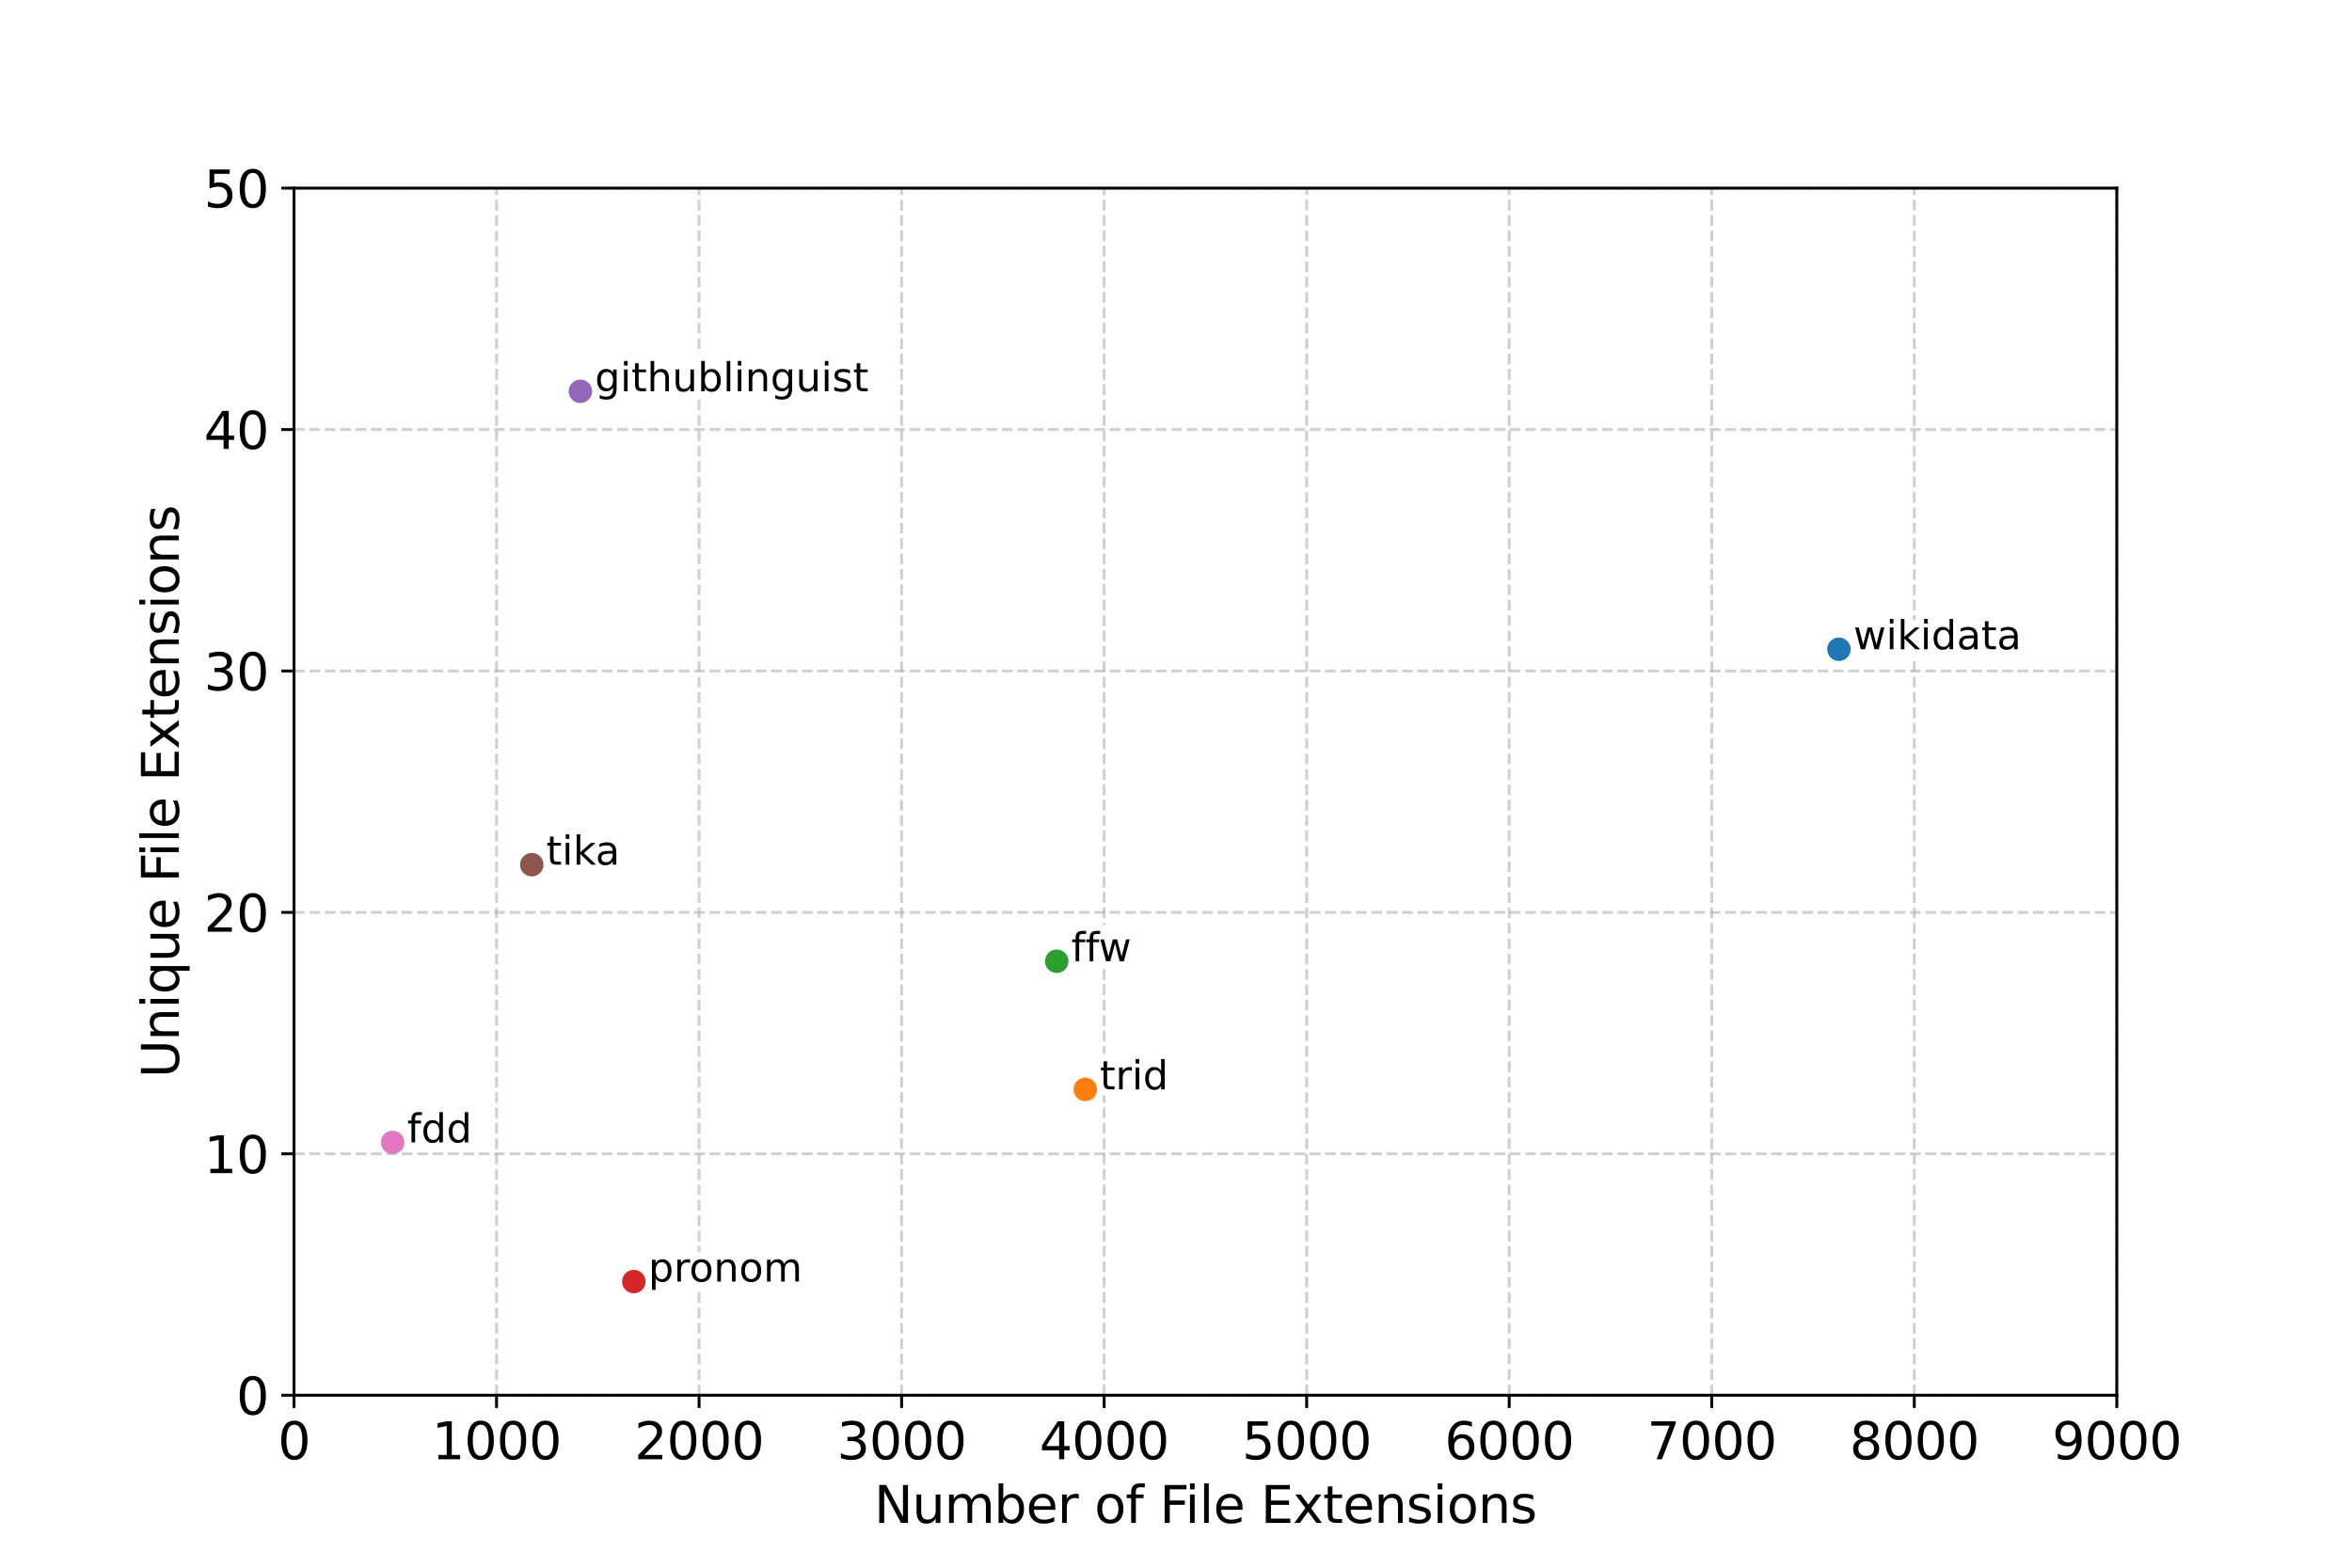 <?xml version="1.0" encoding="utf-8" standalone="no"?>
<!DOCTYPE svg PUBLIC "-//W3C//DTD SVG 1.1//EN"
  "http://www.w3.org/Graphics/SVG/1.1/DTD/svg11.dtd">
<svg xmlns:xlink="http://www.w3.org/1999/xlink" width="648pt" height="432pt" viewBox="0 0 648 432" xmlns="http://www.w3.org/2000/svg" version="1.1">
 <defs>
  <style type="text/css">*{stroke-linejoin: round; stroke-linecap: butt}</style>
 </defs>
 <g id="figure_1">
  <g id="patch_1">
   <path d="M 0 432 
L 648 432 
L 648 0 
L 0 0 
z
" style="fill: #ffffff"/>
  </g>
  <g id="axes_1">
   <g id="patch_2">
    <path d="M 81 384.48 
L 583.2 384.48 
L 583.2 51.84 
L 81 51.84 
z
" style="fill: #ffffff"/>
   </g>
   <g id="matplotlib.axis_1">
    <g id="xtick_1">
     <g id="line2d_1">
      <path d="M 81 384.48 
L 81 51.84 
" clip-path="url(#peaa5ec63e7)" style="fill: none; stroke-dasharray: 2.96,1.28; stroke-dashoffset: 0; stroke: #b0b0b0; stroke-opacity: 0.6; stroke-width: 0.8"/>
     </g>
     <g id="line2d_2">
      <defs>
       <path id="mb08d93a8fc" d="M 0 0 
L 0 3.5 
" style="stroke: #000000; stroke-width: 0.8"/>
      </defs>
      <g>
       <use xlink:href="#mb08d93a8fc" x="81" y="384.48" style="stroke: #000000; stroke-width: 0.8"/>
      </g>
     </g>
     <g id="text_1">
      <!-- 0 -->
      <g transform="translate(76.546 402.118) scale(0.14 -0.14)">
       <defs>
        <path id="DejaVuSans-30" d="M 2034 4250 
Q 1547 4250 1301 3770 
Q 1056 3291 1056 2328 
Q 1056 1369 1301 889 
Q 1547 409 2034 409 
Q 2525 409 2770 889 
Q 3016 1369 3016 2328 
Q 3016 3291 2770 3770 
Q 2525 4250 2034 4250 
z
M 2034 4750 
Q 2819 4750 3233 4129 
Q 3647 3509 3647 2328 
Q 3647 1150 3233 529 
Q 2819 -91 2034 -91 
Q 1250 -91 836 529 
Q 422 1150 422 2328 
Q 422 3509 836 4129 
Q 1250 4750 2034 4750 
z
" transform="scale(0.016)"/>
       </defs>
       <use xlink:href="#DejaVuSans-30"/>
      </g>
     </g>
    </g>
    <g id="xtick_2">
     <g id="line2d_3">
      <path d="M 136.8 384.48 
L 136.8 51.84 
" clip-path="url(#peaa5ec63e7)" style="fill: none; stroke-dasharray: 2.96,1.28; stroke-dashoffset: 0; stroke: #b0b0b0; stroke-opacity: 0.6; stroke-width: 0.8"/>
     </g>
     <g id="line2d_4">
      <g>
       <use xlink:href="#mb08d93a8fc" x="136.8" y="384.48" style="stroke: #000000; stroke-width: 0.8"/>
      </g>
     </g>
     <g id="text_2">
      <!-- 1000 -->
      <g transform="translate(118.985 402.118) scale(0.14 -0.14)">
       <defs>
        <path id="DejaVuSans-31" d="M 794 531 
L 1825 531 
L 1825 4091 
L 703 3866 
L 703 4441 
L 1819 4666 
L 2450 4666 
L 2450 531 
L 3481 531 
L 3481 0 
L 794 0 
L 794 531 
z
" transform="scale(0.016)"/>
       </defs>
       <use xlink:href="#DejaVuSans-31"/>
       <use xlink:href="#DejaVuSans-30" transform="translate(63.623 0)"/>
       <use xlink:href="#DejaVuSans-30" transform="translate(127.246 0)"/>
       <use xlink:href="#DejaVuSans-30" transform="translate(190.869 0)"/>
      </g>
     </g>
    </g>
    <g id="xtick_3">
     <g id="line2d_5">
      <path d="M 192.6 384.48 
L 192.6 51.84 
" clip-path="url(#peaa5ec63e7)" style="fill: none; stroke-dasharray: 2.96,1.28; stroke-dashoffset: 0; stroke: #b0b0b0; stroke-opacity: 0.6; stroke-width: 0.8"/>
     </g>
     <g id="line2d_6">
      <g>
       <use xlink:href="#mb08d93a8fc" x="192.6" y="384.48" style="stroke: #000000; stroke-width: 0.8"/>
      </g>
     </g>
     <g id="text_3">
      <!-- 2000 -->
      <g transform="translate(174.785 402.118) scale(0.14 -0.14)">
       <defs>
        <path id="DejaVuSans-32" d="M 1228 531 
L 3431 531 
L 3431 0 
L 469 0 
L 469 531 
Q 828 903 1448 1529 
Q 2069 2156 2228 2338 
Q 2531 2678 2651 2914 
Q 2772 3150 2772 3378 
Q 2772 3750 2511 3984 
Q 2250 4219 1831 4219 
Q 1534 4219 1204 4116 
Q 875 4013 500 3803 
L 500 4441 
Q 881 4594 1212 4672 
Q 1544 4750 1819 4750 
Q 2544 4750 2975 4387 
Q 3406 4025 3406 3419 
Q 3406 3131 3298 2873 
Q 3191 2616 2906 2266 
Q 2828 2175 2409 1742 
Q 1991 1309 1228 531 
z
" transform="scale(0.016)"/>
       </defs>
       <use xlink:href="#DejaVuSans-32"/>
       <use xlink:href="#DejaVuSans-30" transform="translate(63.623 0)"/>
       <use xlink:href="#DejaVuSans-30" transform="translate(127.246 0)"/>
       <use xlink:href="#DejaVuSans-30" transform="translate(190.869 0)"/>
      </g>
     </g>
    </g>
    <g id="xtick_4">
     <g id="line2d_7">
      <path d="M 248.4 384.48 
L 248.4 51.84 
" clip-path="url(#peaa5ec63e7)" style="fill: none; stroke-dasharray: 2.96,1.28; stroke-dashoffset: 0; stroke: #b0b0b0; stroke-opacity: 0.6; stroke-width: 0.8"/>
     </g>
     <g id="line2d_8">
      <g>
       <use xlink:href="#mb08d93a8fc" x="248.4" y="384.48" style="stroke: #000000; stroke-width: 0.8"/>
      </g>
     </g>
     <g id="text_4">
      <!-- 3000 -->
      <g transform="translate(230.585 402.118) scale(0.14 -0.14)">
       <defs>
        <path id="DejaVuSans-33" d="M 2597 2516 
Q 3050 2419 3304 2112 
Q 3559 1806 3559 1356 
Q 3559 666 3084 287 
Q 2609 -91 1734 -91 
Q 1441 -91 1130 -33 
Q 819 25 488 141 
L 488 750 
Q 750 597 1062 519 
Q 1375 441 1716 441 
Q 2309 441 2620 675 
Q 2931 909 2931 1356 
Q 2931 1769 2642 2001 
Q 2353 2234 1838 2234 
L 1294 2234 
L 1294 2753 
L 1863 2753 
Q 2328 2753 2575 2939 
Q 2822 3125 2822 3475 
Q 2822 3834 2567 4026 
Q 2313 4219 1838 4219 
Q 1578 4219 1281 4162 
Q 984 4106 628 3988 
L 628 4550 
Q 988 4650 1302 4700 
Q 1616 4750 1894 4750 
Q 2613 4750 3031 4423 
Q 3450 4097 3450 3541 
Q 3450 3153 3228 2886 
Q 3006 2619 2597 2516 
z
" transform="scale(0.016)"/>
       </defs>
       <use xlink:href="#DejaVuSans-33"/>
       <use xlink:href="#DejaVuSans-30" transform="translate(63.623 0)"/>
       <use xlink:href="#DejaVuSans-30" transform="translate(127.246 0)"/>
       <use xlink:href="#DejaVuSans-30" transform="translate(190.869 0)"/>
      </g>
     </g>
    </g>
    <g id="xtick_5">
     <g id="line2d_9">
      <path d="M 304.2 384.48 
L 304.2 51.84 
" clip-path="url(#peaa5ec63e7)" style="fill: none; stroke-dasharray: 2.96,1.28; stroke-dashoffset: 0; stroke: #b0b0b0; stroke-opacity: 0.6; stroke-width: 0.8"/>
     </g>
     <g id="line2d_10">
      <g>
       <use xlink:href="#mb08d93a8fc" x="304.2" y="384.48" style="stroke: #000000; stroke-width: 0.8"/>
      </g>
     </g>
     <g id="text_5">
      <!-- 4000 -->
      <g transform="translate(286.385 402.118) scale(0.14 -0.14)">
       <defs>
        <path id="DejaVuSans-34" d="M 2419 4116 
L 825 1625 
L 2419 1625 
L 2419 4116 
z
M 2253 4666 
L 3047 4666 
L 3047 1625 
L 3713 1625 
L 3713 1100 
L 3047 1100 
L 3047 0 
L 2419 0 
L 2419 1100 
L 313 1100 
L 313 1709 
L 2253 4666 
z
" transform="scale(0.016)"/>
       </defs>
       <use xlink:href="#DejaVuSans-34"/>
       <use xlink:href="#DejaVuSans-30" transform="translate(63.623 0)"/>
       <use xlink:href="#DejaVuSans-30" transform="translate(127.246 0)"/>
       <use xlink:href="#DejaVuSans-30" transform="translate(190.869 0)"/>
      </g>
     </g>
    </g>
    <g id="xtick_6">
     <g id="line2d_11">
      <path d="M 360 384.48 
L 360 51.84 
" clip-path="url(#peaa5ec63e7)" style="fill: none; stroke-dasharray: 2.96,1.28; stroke-dashoffset: 0; stroke: #b0b0b0; stroke-opacity: 0.6; stroke-width: 0.8"/>
     </g>
     <g id="line2d_12">
      <g>
       <use xlink:href="#mb08d93a8fc" x="360" y="384.48" style="stroke: #000000; stroke-width: 0.8"/>
      </g>
     </g>
     <g id="text_6">
      <!-- 5000 -->
      <g transform="translate(342.185 402.118) scale(0.14 -0.14)">
       <defs>
        <path id="DejaVuSans-35" d="M 691 4666 
L 3169 4666 
L 3169 4134 
L 1269 4134 
L 1269 2991 
Q 1406 3038 1543 3061 
Q 1681 3084 1819 3084 
Q 2600 3084 3056 2656 
Q 3513 2228 3513 1497 
Q 3513 744 3044 326 
Q 2575 -91 1722 -91 
Q 1428 -91 1123 -41 
Q 819 9 494 109 
L 494 744 
Q 775 591 1075 516 
Q 1375 441 1709 441 
Q 2250 441 2565 725 
Q 2881 1009 2881 1497 
Q 2881 1984 2565 2268 
Q 2250 2553 1709 2553 
Q 1456 2553 1204 2497 
Q 953 2441 691 2322 
L 691 4666 
z
" transform="scale(0.016)"/>
       </defs>
       <use xlink:href="#DejaVuSans-35"/>
       <use xlink:href="#DejaVuSans-30" transform="translate(63.623 0)"/>
       <use xlink:href="#DejaVuSans-30" transform="translate(127.246 0)"/>
       <use xlink:href="#DejaVuSans-30" transform="translate(190.869 0)"/>
      </g>
     </g>
    </g>
    <g id="xtick_7">
     <g id="line2d_13">
      <path d="M 415.8 384.48 
L 415.8 51.84 
" clip-path="url(#peaa5ec63e7)" style="fill: none; stroke-dasharray: 2.96,1.28; stroke-dashoffset: 0; stroke: #b0b0b0; stroke-opacity: 0.6; stroke-width: 0.8"/>
     </g>
     <g id="line2d_14">
      <g>
       <use xlink:href="#mb08d93a8fc" x="415.8" y="384.48" style="stroke: #000000; stroke-width: 0.8"/>
      </g>
     </g>
     <g id="text_7">
      <!-- 6000 -->
      <g transform="translate(397.985 402.118) scale(0.14 -0.14)">
       <defs>
        <path id="DejaVuSans-36" d="M 2113 2584 
Q 1688 2584 1439 2293 
Q 1191 2003 1191 1497 
Q 1191 994 1439 701 
Q 1688 409 2113 409 
Q 2538 409 2786 701 
Q 3034 994 3034 1497 
Q 3034 2003 2786 2293 
Q 2538 2584 2113 2584 
z
M 3366 4563 
L 3366 3988 
Q 3128 4100 2886 4159 
Q 2644 4219 2406 4219 
Q 1781 4219 1451 3797 
Q 1122 3375 1075 2522 
Q 1259 2794 1537 2939 
Q 1816 3084 2150 3084 
Q 2853 3084 3261 2657 
Q 3669 2231 3669 1497 
Q 3669 778 3244 343 
Q 2819 -91 2113 -91 
Q 1303 -91 875 529 
Q 447 1150 447 2328 
Q 447 3434 972 4092 
Q 1497 4750 2381 4750 
Q 2619 4750 2861 4703 
Q 3103 4656 3366 4563 
z
" transform="scale(0.016)"/>
       </defs>
       <use xlink:href="#DejaVuSans-36"/>
       <use xlink:href="#DejaVuSans-30" transform="translate(63.623 0)"/>
       <use xlink:href="#DejaVuSans-30" transform="translate(127.246 0)"/>
       <use xlink:href="#DejaVuSans-30" transform="translate(190.869 0)"/>
      </g>
     </g>
    </g>
    <g id="xtick_8">
     <g id="line2d_15">
      <path d="M 471.6 384.48 
L 471.6 51.84 
" clip-path="url(#peaa5ec63e7)" style="fill: none; stroke-dasharray: 2.96,1.28; stroke-dashoffset: 0; stroke: #b0b0b0; stroke-opacity: 0.6; stroke-width: 0.8"/>
     </g>
     <g id="line2d_16">
      <g>
       <use xlink:href="#mb08d93a8fc" x="471.6" y="384.48" style="stroke: #000000; stroke-width: 0.8"/>
      </g>
     </g>
     <g id="text_8">
      <!-- 7000 -->
      <g transform="translate(453.785 402.118) scale(0.14 -0.14)">
       <defs>
        <path id="DejaVuSans-37" d="M 525 4666 
L 3525 4666 
L 3525 4397 
L 1831 0 
L 1172 0 
L 2766 4134 
L 525 4134 
L 525 4666 
z
" transform="scale(0.016)"/>
       </defs>
       <use xlink:href="#DejaVuSans-37"/>
       <use xlink:href="#DejaVuSans-30" transform="translate(63.623 0)"/>
       <use xlink:href="#DejaVuSans-30" transform="translate(127.246 0)"/>
       <use xlink:href="#DejaVuSans-30" transform="translate(190.869 0)"/>
      </g>
     </g>
    </g>
    <g id="xtick_9">
     <g id="line2d_17">
      <path d="M 527.4 384.48 
L 527.4 51.84 
" clip-path="url(#peaa5ec63e7)" style="fill: none; stroke-dasharray: 2.96,1.28; stroke-dashoffset: 0; stroke: #b0b0b0; stroke-opacity: 0.6; stroke-width: 0.8"/>
     </g>
     <g id="line2d_18">
      <g>
       <use xlink:href="#mb08d93a8fc" x="527.4" y="384.48" style="stroke: #000000; stroke-width: 0.8"/>
      </g>
     </g>
     <g id="text_9">
      <!-- 8000 -->
      <g transform="translate(509.585 402.118) scale(0.14 -0.14)">
       <defs>
        <path id="DejaVuSans-38" d="M 2034 2216 
Q 1584 2216 1326 1975 
Q 1069 1734 1069 1313 
Q 1069 891 1326 650 
Q 1584 409 2034 409 
Q 2484 409 2743 651 
Q 3003 894 3003 1313 
Q 3003 1734 2745 1975 
Q 2488 2216 2034 2216 
z
M 1403 2484 
Q 997 2584 770 2862 
Q 544 3141 544 3541 
Q 544 4100 942 4425 
Q 1341 4750 2034 4750 
Q 2731 4750 3128 4425 
Q 3525 4100 3525 3541 
Q 3525 3141 3298 2862 
Q 3072 2584 2669 2484 
Q 3125 2378 3379 2068 
Q 3634 1759 3634 1313 
Q 3634 634 3220 271 
Q 2806 -91 2034 -91 
Q 1263 -91 848 271 
Q 434 634 434 1313 
Q 434 1759 690 2068 
Q 947 2378 1403 2484 
z
M 1172 3481 
Q 1172 3119 1398 2916 
Q 1625 2713 2034 2713 
Q 2441 2713 2670 2916 
Q 2900 3119 2900 3481 
Q 2900 3844 2670 4047 
Q 2441 4250 2034 4250 
Q 1625 4250 1398 4047 
Q 1172 3844 1172 3481 
z
" transform="scale(0.016)"/>
       </defs>
       <use xlink:href="#DejaVuSans-38"/>
       <use xlink:href="#DejaVuSans-30" transform="translate(63.623 0)"/>
       <use xlink:href="#DejaVuSans-30" transform="translate(127.246 0)"/>
       <use xlink:href="#DejaVuSans-30" transform="translate(190.869 0)"/>
      </g>
     </g>
    </g>
    <g id="xtick_10">
     <g id="line2d_19">
      <path d="M 583.2 384.48 
L 583.2 51.84 
" clip-path="url(#peaa5ec63e7)" style="fill: none; stroke-dasharray: 2.96,1.28; stroke-dashoffset: 0; stroke: #b0b0b0; stroke-opacity: 0.6; stroke-width: 0.8"/>
     </g>
     <g id="line2d_20">
      <g>
       <use xlink:href="#mb08d93a8fc" x="583.2" y="384.48" style="stroke: #000000; stroke-width: 0.8"/>
      </g>
     </g>
     <g id="text_10">
      <!-- 9000 -->
      <g transform="translate(565.385 402.118) scale(0.14 -0.14)">
       <defs>
        <path id="DejaVuSans-39" d="M 703 97 
L 703 672 
Q 941 559 1184 500 
Q 1428 441 1663 441 
Q 2288 441 2617 861 
Q 2947 1281 2994 2138 
Q 2813 1869 2534 1725 
Q 2256 1581 1919 1581 
Q 1219 1581 811 2004 
Q 403 2428 403 3163 
Q 403 3881 828 4315 
Q 1253 4750 1959 4750 
Q 2769 4750 3195 4129 
Q 3622 3509 3622 2328 
Q 3622 1225 3098 567 
Q 2575 -91 1691 -91 
Q 1453 -91 1209 -44 
Q 966 3 703 97 
z
M 1959 2075 
Q 2384 2075 2632 2365 
Q 2881 2656 2881 3163 
Q 2881 3666 2632 3958 
Q 2384 4250 1959 4250 
Q 1534 4250 1286 3958 
Q 1038 3666 1038 3163 
Q 1038 2656 1286 2365 
Q 1534 2075 1959 2075 
z
" transform="scale(0.016)"/>
       </defs>
       <use xlink:href="#DejaVuSans-39"/>
       <use xlink:href="#DejaVuSans-30" transform="translate(63.623 0)"/>
       <use xlink:href="#DejaVuSans-30" transform="translate(127.246 0)"/>
       <use xlink:href="#DejaVuSans-30" transform="translate(190.869 0)"/>
      </g>
     </g>
    </g>
    <g id="text_11">
     <!-- Number of File Extensions -->
     <g transform="translate(240.832 419.667) scale(0.14 -0.14)">
      <defs>
       <path id="DejaVuSans-4e" d="M 628 4666 
L 1478 4666 
L 3547 763 
L 3547 4666 
L 4159 4666 
L 4159 0 
L 3309 0 
L 1241 3903 
L 1241 0 
L 628 0 
L 628 4666 
z
" transform="scale(0.016)"/>
       <path id="DejaVuSans-75" d="M 544 1381 
L 544 3500 
L 1119 3500 
L 1119 1403 
Q 1119 906 1312 657 
Q 1506 409 1894 409 
Q 2359 409 2629 706 
Q 2900 1003 2900 1516 
L 2900 3500 
L 3475 3500 
L 3475 0 
L 2900 0 
L 2900 538 
Q 2691 219 2414 64 
Q 2138 -91 1772 -91 
Q 1169 -91 856 284 
Q 544 659 544 1381 
z
M 1991 3584 
L 1991 3584 
z
" transform="scale(0.016)"/>
       <path id="DejaVuSans-6d" d="M 3328 2828 
Q 3544 3216 3844 3400 
Q 4144 3584 4550 3584 
Q 5097 3584 5394 3201 
Q 5691 2819 5691 2113 
L 5691 0 
L 5113 0 
L 5113 2094 
Q 5113 2597 4934 2840 
Q 4756 3084 4391 3084 
Q 3944 3084 3684 2787 
Q 3425 2491 3425 1978 
L 3425 0 
L 2847 0 
L 2847 2094 
Q 2847 2600 2669 2842 
Q 2491 3084 2119 3084 
Q 1678 3084 1418 2786 
Q 1159 2488 1159 1978 
L 1159 0 
L 581 0 
L 581 3500 
L 1159 3500 
L 1159 2956 
Q 1356 3278 1631 3431 
Q 1906 3584 2284 3584 
Q 2666 3584 2933 3390 
Q 3200 3197 3328 2828 
z
" transform="scale(0.016)"/>
       <path id="DejaVuSans-62" d="M 3116 1747 
Q 3116 2381 2855 2742 
Q 2594 3103 2138 3103 
Q 1681 3103 1420 2742 
Q 1159 2381 1159 1747 
Q 1159 1113 1420 752 
Q 1681 391 2138 391 
Q 2594 391 2855 752 
Q 3116 1113 3116 1747 
z
M 1159 2969 
Q 1341 3281 1617 3432 
Q 1894 3584 2278 3584 
Q 2916 3584 3314 3078 
Q 3713 2572 3713 1747 
Q 3713 922 3314 415 
Q 2916 -91 2278 -91 
Q 1894 -91 1617 61 
Q 1341 213 1159 525 
L 1159 0 
L 581 0 
L 581 4863 
L 1159 4863 
L 1159 2969 
z
" transform="scale(0.016)"/>
       <path id="DejaVuSans-65" d="M 3597 1894 
L 3597 1613 
L 953 1613 
Q 991 1019 1311 708 
Q 1631 397 2203 397 
Q 2534 397 2845 478 
Q 3156 559 3463 722 
L 3463 178 
Q 3153 47 2828 -22 
Q 2503 -91 2169 -91 
Q 1331 -91 842 396 
Q 353 884 353 1716 
Q 353 2575 817 3079 
Q 1281 3584 2069 3584 
Q 2775 3584 3186 3129 
Q 3597 2675 3597 1894 
z
M 3022 2063 
Q 3016 2534 2758 2815 
Q 2500 3097 2075 3097 
Q 1594 3097 1305 2825 
Q 1016 2553 972 2059 
L 3022 2063 
z
" transform="scale(0.016)"/>
       <path id="DejaVuSans-72" d="M 2631 2963 
Q 2534 3019 2420 3045 
Q 2306 3072 2169 3072 
Q 1681 3072 1420 2755 
Q 1159 2438 1159 1844 
L 1159 0 
L 581 0 
L 581 3500 
L 1159 3500 
L 1159 2956 
Q 1341 3275 1631 3429 
Q 1922 3584 2338 3584 
Q 2397 3584 2469 3576 
Q 2541 3569 2628 3553 
L 2631 2963 
z
" transform="scale(0.016)"/>
       <path id="DejaVuSans-20" transform="scale(0.016)"/>
       <path id="DejaVuSans-6f" d="M 1959 3097 
Q 1497 3097 1228 2736 
Q 959 2375 959 1747 
Q 959 1119 1226 758 
Q 1494 397 1959 397 
Q 2419 397 2687 759 
Q 2956 1122 2956 1747 
Q 2956 2369 2687 2733 
Q 2419 3097 1959 3097 
z
M 1959 3584 
Q 2709 3584 3137 3096 
Q 3566 2609 3566 1747 
Q 3566 888 3137 398 
Q 2709 -91 1959 -91 
Q 1206 -91 779 398 
Q 353 888 353 1747 
Q 353 2609 779 3096 
Q 1206 3584 1959 3584 
z
" transform="scale(0.016)"/>
       <path id="DejaVuSans-66" d="M 2375 4863 
L 2375 4384 
L 1825 4384 
Q 1516 4384 1395 4259 
Q 1275 4134 1275 3809 
L 1275 3500 
L 2222 3500 
L 2222 3053 
L 1275 3053 
L 1275 0 
L 697 0 
L 697 3053 
L 147 3053 
L 147 3500 
L 697 3500 
L 697 3744 
Q 697 4328 969 4595 
Q 1241 4863 1831 4863 
L 2375 4863 
z
" transform="scale(0.016)"/>
       <path id="DejaVuSans-46" d="M 628 4666 
L 3309 4666 
L 3309 4134 
L 1259 4134 
L 1259 2759 
L 3109 2759 
L 3109 2228 
L 1259 2228 
L 1259 0 
L 628 0 
L 628 4666 
z
" transform="scale(0.016)"/>
       <path id="DejaVuSans-69" d="M 603 3500 
L 1178 3500 
L 1178 0 
L 603 0 
L 603 3500 
z
M 603 4863 
L 1178 4863 
L 1178 4134 
L 603 4134 
L 603 4863 
z
" transform="scale(0.016)"/>
       <path id="DejaVuSans-6c" d="M 603 4863 
L 1178 4863 
L 1178 0 
L 603 0 
L 603 4863 
z
" transform="scale(0.016)"/>
       <path id="DejaVuSans-45" d="M 628 4666 
L 3578 4666 
L 3578 4134 
L 1259 4134 
L 1259 2753 
L 3481 2753 
L 3481 2222 
L 1259 2222 
L 1259 531 
L 3634 531 
L 3634 0 
L 628 0 
L 628 4666 
z
" transform="scale(0.016)"/>
       <path id="DejaVuSans-78" d="M 3513 3500 
L 2247 1797 
L 3578 0 
L 2900 0 
L 1881 1375 
L 863 0 
L 184 0 
L 1544 1831 
L 300 3500 
L 978 3500 
L 1906 2253 
L 2834 3500 
L 3513 3500 
z
" transform="scale(0.016)"/>
       <path id="DejaVuSans-74" d="M 1172 4494 
L 1172 3500 
L 2356 3500 
L 2356 3053 
L 1172 3053 
L 1172 1153 
Q 1172 725 1289 603 
Q 1406 481 1766 481 
L 2356 481 
L 2356 0 
L 1766 0 
Q 1100 0 847 248 
Q 594 497 594 1153 
L 594 3053 
L 172 3053 
L 172 3500 
L 594 3500 
L 594 4494 
L 1172 4494 
z
" transform="scale(0.016)"/>
       <path id="DejaVuSans-6e" d="M 3513 2113 
L 3513 0 
L 2938 0 
L 2938 2094 
Q 2938 2591 2744 2837 
Q 2550 3084 2163 3084 
Q 1697 3084 1428 2787 
Q 1159 2491 1159 1978 
L 1159 0 
L 581 0 
L 581 3500 
L 1159 3500 
L 1159 2956 
Q 1366 3272 1645 3428 
Q 1925 3584 2291 3584 
Q 2894 3584 3203 3211 
Q 3513 2838 3513 2113 
z
" transform="scale(0.016)"/>
       <path id="DejaVuSans-73" d="M 2834 3397 
L 2834 2853 
Q 2591 2978 2328 3040 
Q 2066 3103 1784 3103 
Q 1356 3103 1142 2972 
Q 928 2841 928 2578 
Q 928 2378 1081 2264 
Q 1234 2150 1697 2047 
L 1894 2003 
Q 2506 1872 2764 1633 
Q 3022 1394 3022 966 
Q 3022 478 2636 193 
Q 2250 -91 1575 -91 
Q 1294 -91 989 -36 
Q 684 19 347 128 
L 347 722 
Q 666 556 975 473 
Q 1284 391 1588 391 
Q 1994 391 2212 530 
Q 2431 669 2431 922 
Q 2431 1156 2273 1281 
Q 2116 1406 1581 1522 
L 1381 1569 
Q 847 1681 609 1914 
Q 372 2147 372 2553 
Q 372 3047 722 3315 
Q 1072 3584 1716 3584 
Q 2034 3584 2315 3537 
Q 2597 3491 2834 3397 
z
" transform="scale(0.016)"/>
      </defs>
      <use xlink:href="#DejaVuSans-4e"/>
      <use xlink:href="#DejaVuSans-75" transform="translate(74.805 0)"/>
      <use xlink:href="#DejaVuSans-6d" transform="translate(138.184 0)"/>
      <use xlink:href="#DejaVuSans-62" transform="translate(235.596 0)"/>
      <use xlink:href="#DejaVuSans-65" transform="translate(299.072 0)"/>
      <use xlink:href="#DejaVuSans-72" transform="translate(360.596 0)"/>
      <use xlink:href="#DejaVuSans-20" transform="translate(401.709 0)"/>
      <use xlink:href="#DejaVuSans-6f" transform="translate(433.496 0)"/>
      <use xlink:href="#DejaVuSans-66" transform="translate(494.678 0)"/>
      <use xlink:href="#DejaVuSans-20" transform="translate(529.883 0)"/>
      <use xlink:href="#DejaVuSans-46" transform="translate(561.67 0)"/>
      <use xlink:href="#DejaVuSans-69" transform="translate(611.939 0)"/>
      <use xlink:href="#DejaVuSans-6c" transform="translate(639.723 0)"/>
      <use xlink:href="#DejaVuSans-65" transform="translate(667.506 0)"/>
      <use xlink:href="#DejaVuSans-20" transform="translate(729.029 0)"/>
      <use xlink:href="#DejaVuSans-45" transform="translate(760.816 0)"/>
      <use xlink:href="#DejaVuSans-78" transform="translate(824 0)"/>
      <use xlink:href="#DejaVuSans-74" transform="translate(883.18 0)"/>
      <use xlink:href="#DejaVuSans-65" transform="translate(922.389 0)"/>
      <use xlink:href="#DejaVuSans-6e" transform="translate(983.912 0)"/>
      <use xlink:href="#DejaVuSans-73" transform="translate(1047.291 0)"/>
      <use xlink:href="#DejaVuSans-69" transform="translate(1099.391 0)"/>
      <use xlink:href="#DejaVuSans-6f" transform="translate(1127.174 0)"/>
      <use xlink:href="#DejaVuSans-6e" transform="translate(1188.355 0)"/>
      <use xlink:href="#DejaVuSans-73" transform="translate(1251.734 0)"/>
     </g>
    </g>
   </g>
   <g id="matplotlib.axis_2">
    <g id="ytick_1">
     <g id="line2d_21">
      <path d="M 81 384.48 
L 583.2 384.48 
" clip-path="url(#peaa5ec63e7)" style="fill: none; stroke-dasharray: 2.96,1.28; stroke-dashoffset: 0; stroke: #b0b0b0; stroke-opacity: 0.6; stroke-width: 0.8"/>
     </g>
     <g id="line2d_22">
      <defs>
       <path id="mcd49bd609a" d="M 0 0 
L -3.5 0 
" style="stroke: #000000; stroke-width: 0.8"/>
      </defs>
      <g>
       <use xlink:href="#mcd49bd609a" x="81" y="384.48" style="stroke: #000000; stroke-width: 0.8"/>
      </g>
     </g>
     <g id="text_12">
      <!-- 0 -->
      <g transform="translate(65.093 389.799) scale(0.14 -0.14)">
       <use xlink:href="#DejaVuSans-30"/>
      </g>
     </g>
    </g>
    <g id="ytick_2">
     <g id="line2d_23">
      <path d="M 81 317.952 
L 583.2 317.952 
" clip-path="url(#peaa5ec63e7)" style="fill: none; stroke-dasharray: 2.96,1.28; stroke-dashoffset: 0; stroke: #b0b0b0; stroke-opacity: 0.6; stroke-width: 0.8"/>
     </g>
     <g id="line2d_24">
      <g>
       <use xlink:href="#mcd49bd609a" x="81" y="317.952" style="stroke: #000000; stroke-width: 0.8"/>
      </g>
     </g>
     <g id="text_13">
      <!-- 10 -->
      <g transform="translate(56.185 323.271) scale(0.14 -0.14)">
       <use xlink:href="#DejaVuSans-31"/>
       <use xlink:href="#DejaVuSans-30" transform="translate(63.623 0)"/>
      </g>
     </g>
    </g>
    <g id="ytick_3">
     <g id="line2d_25">
      <path d="M 81 251.424 
L 583.2 251.424 
" clip-path="url(#peaa5ec63e7)" style="fill: none; stroke-dasharray: 2.96,1.28; stroke-dashoffset: 0; stroke: #b0b0b0; stroke-opacity: 0.6; stroke-width: 0.8"/>
     </g>
     <g id="line2d_26">
      <g>
       <use xlink:href="#mcd49bd609a" x="81" y="251.424" style="stroke: #000000; stroke-width: 0.8"/>
      </g>
     </g>
     <g id="text_14">
      <!-- 20 -->
      <g transform="translate(56.185 256.743) scale(0.14 -0.14)">
       <use xlink:href="#DejaVuSans-32"/>
       <use xlink:href="#DejaVuSans-30" transform="translate(63.623 0)"/>
      </g>
     </g>
    </g>
    <g id="ytick_4">
     <g id="line2d_27">
      <path d="M 81 184.896 
L 583.2 184.896 
" clip-path="url(#peaa5ec63e7)" style="fill: none; stroke-dasharray: 2.96,1.28; stroke-dashoffset: 0; stroke: #b0b0b0; stroke-opacity: 0.6; stroke-width: 0.8"/>
     </g>
     <g id="line2d_28">
      <g>
       <use xlink:href="#mcd49bd609a" x="81" y="184.896" style="stroke: #000000; stroke-width: 0.8"/>
      </g>
     </g>
     <g id="text_15">
      <!-- 30 -->
      <g transform="translate(56.185 190.215) scale(0.14 -0.14)">
       <use xlink:href="#DejaVuSans-33"/>
       <use xlink:href="#DejaVuSans-30" transform="translate(63.623 0)"/>
      </g>
     </g>
    </g>
    <g id="ytick_5">
     <g id="line2d_29">
      <path d="M 81 118.368 
L 583.2 118.368 
" clip-path="url(#peaa5ec63e7)" style="fill: none; stroke-dasharray: 2.96,1.28; stroke-dashoffset: 0; stroke: #b0b0b0; stroke-opacity: 0.6; stroke-width: 0.8"/>
     </g>
     <g id="line2d_30">
      <g>
       <use xlink:href="#mcd49bd609a" x="81" y="118.368" style="stroke: #000000; stroke-width: 0.8"/>
      </g>
     </g>
     <g id="text_16">
      <!-- 40 -->
      <g transform="translate(56.185 123.687) scale(0.14 -0.14)">
       <use xlink:href="#DejaVuSans-34"/>
       <use xlink:href="#DejaVuSans-30" transform="translate(63.623 0)"/>
      </g>
     </g>
    </g>
    <g id="ytick_6">
     <g id="line2d_31">
      <path d="M 81 51.84 
L 583.2 51.84 
" clip-path="url(#peaa5ec63e7)" style="fill: none; stroke-dasharray: 2.96,1.28; stroke-dashoffset: 0; stroke: #b0b0b0; stroke-opacity: 0.6; stroke-width: 0.8"/>
     </g>
     <g id="line2d_32">
      <g>
       <use xlink:href="#mcd49bd609a" x="81" y="51.84" style="stroke: #000000; stroke-width: 0.8"/>
      </g>
     </g>
     <g id="text_17">
      <!-- 50 -->
      <g transform="translate(56.185 57.159) scale(0.14 -0.14)">
       <use xlink:href="#DejaVuSans-35"/>
       <use xlink:href="#DejaVuSans-30" transform="translate(63.623 0)"/>
      </g>
     </g>
    </g>
    <g id="text_18">
     <!-- Unique File Extensions -->
     <g transform="translate(49.273 297.027) rotate(-90) scale(0.14 -0.14)">
      <defs>
       <path id="DejaVuSans-55" d="M 556 4666 
L 1191 4666 
L 1191 1831 
Q 1191 1081 1462 751 
Q 1734 422 2344 422 
Q 2950 422 3222 751 
Q 3494 1081 3494 1831 
L 3494 4666 
L 4128 4666 
L 4128 1753 
Q 4128 841 3676 375 
Q 3225 -91 2344 -91 
Q 1459 -91 1007 375 
Q 556 841 556 1753 
L 556 4666 
z
" transform="scale(0.016)"/>
       <path id="DejaVuSans-71" d="M 947 1747 
Q 947 1113 1208 752 
Q 1469 391 1925 391 
Q 2381 391 2643 752 
Q 2906 1113 2906 1747 
Q 2906 2381 2643 2742 
Q 2381 3103 1925 3103 
Q 1469 3103 1208 2742 
Q 947 2381 947 1747 
z
M 2906 525 
Q 2725 213 2448 61 
Q 2172 -91 1784 -91 
Q 1150 -91 751 415 
Q 353 922 353 1747 
Q 353 2572 751 3078 
Q 1150 3584 1784 3584 
Q 2172 3584 2448 3432 
Q 2725 3281 2906 2969 
L 2906 3500 
L 3481 3500 
L 3481 -1331 
L 2906 -1331 
L 2906 525 
z
" transform="scale(0.016)"/>
      </defs>
      <use xlink:href="#DejaVuSans-55"/>
      <use xlink:href="#DejaVuSans-6e" transform="translate(73.193 0)"/>
      <use xlink:href="#DejaVuSans-69" transform="translate(136.572 0)"/>
      <use xlink:href="#DejaVuSans-71" transform="translate(164.355 0)"/>
      <use xlink:href="#DejaVuSans-75" transform="translate(227.832 0)"/>
      <use xlink:href="#DejaVuSans-65" transform="translate(291.211 0)"/>
      <use xlink:href="#DejaVuSans-20" transform="translate(352.734 0)"/>
      <use xlink:href="#DejaVuSans-46" transform="translate(384.521 0)"/>
      <use xlink:href="#DejaVuSans-69" transform="translate(434.791 0)"/>
      <use xlink:href="#DejaVuSans-6c" transform="translate(462.574 0)"/>
      <use xlink:href="#DejaVuSans-65" transform="translate(490.357 0)"/>
      <use xlink:href="#DejaVuSans-20" transform="translate(551.881 0)"/>
      <use xlink:href="#DejaVuSans-45" transform="translate(583.668 0)"/>
      <use xlink:href="#DejaVuSans-78" transform="translate(646.852 0)"/>
      <use xlink:href="#DejaVuSans-74" transform="translate(706.031 0)"/>
      <use xlink:href="#DejaVuSans-65" transform="translate(745.24 0)"/>
      <use xlink:href="#DejaVuSans-6e" transform="translate(806.764 0)"/>
      <use xlink:href="#DejaVuSans-73" transform="translate(870.143 0)"/>
      <use xlink:href="#DejaVuSans-69" transform="translate(922.242 0)"/>
      <use xlink:href="#DejaVuSans-6f" transform="translate(950.025 0)"/>
      <use xlink:href="#DejaVuSans-6e" transform="translate(1011.207 0)"/>
      <use xlink:href="#DejaVuSans-73" transform="translate(1074.586 0)"/>
     </g>
    </g>
   </g>
   <g id="patch_3">
    <path d="M 81 384.48 
L 81 51.84 
" style="fill: none; stroke: #000000; stroke-width: 0.8; stroke-linejoin: miter; stroke-linecap: square"/>
   </g>
   <g id="patch_4">
    <path d="M 583.2 384.48 
L 583.2 51.84 
" style="fill: none; stroke: #000000; stroke-width: 0.8; stroke-linejoin: miter; stroke-linecap: square"/>
   </g>
   <g id="patch_5">
    <path d="M 81 384.48 
L 583.2 384.48 
" style="fill: none; stroke: #000000; stroke-width: 0.8; stroke-linejoin: miter; stroke-linecap: square"/>
   </g>
   <g id="patch_6">
    <path d="M 81 51.84 
L 583.2 51.84 
" style="fill: none; stroke: #000000; stroke-width: 0.8; stroke-linejoin: miter; stroke-linecap: square"/>
   </g>
   <g id="text_19">
    <path d="M 511.105 172.897 
L 512.093 172.897 
L 513.329 177.591 
L 514.558 172.897 
L 515.723 172.897 
L 516.959 177.591 
L 518.189 172.897 
L 519.178 172.897 
L 517.603 178.913 
L 516.438 178.913 
L 515.144 173.982 
L 513.844 178.913 
L 512.677 178.913 
L 511.105 172.897 
z
M 520.675 172.897 
L 521.664 172.897 
L 521.664 178.913 
L 520.675 178.913 
L 520.675 172.897 
z
M 520.675 170.555 
L 521.664 170.555 
L 521.664 171.808 
L 520.675 171.808 
L 520.675 170.555 
z
M 523.694 170.555 
L 524.687 170.555 
L 524.687 175.491 
L 527.637 172.897 
L 528.898 172.897 
L 525.708 175.711 
L 529.034 178.913 
L 527.745 178.913 
L 524.687 175.976 
L 524.687 178.913 
L 523.694 178.913 
L 523.694 170.555 
z
M 530.102 172.897 
L 531.09 172.897 
L 531.09 178.913 
L 530.102 178.913 
L 530.102 172.897 
z
M 530.102 170.555 
L 531.09 170.555 
L 531.09 171.808 
L 530.102 171.808 
L 530.102 170.555 
z
M 537.116 173.81 
L 537.116 170.555 
L 538.104 170.555 
L 538.104 178.913 
L 537.116 178.913 
L 537.116 178.011 
Q 536.805 178.547 536.329 178.808 
Q 535.855 179.069 535.188 179.069 
Q 534.098 179.069 533.412 178.2 
Q 532.728 177.328 532.728 175.91 
Q 532.728 174.492 533.412 173.623 
Q 534.098 172.753 535.188 172.753 
Q 535.855 172.753 536.329 173.014 
Q 536.805 173.274 537.116 173.81 
z
M 533.749 175.91 
Q 533.749 177 534.198 177.621 
Q 534.646 178.241 535.43 178.241 
Q 536.214 178.241 536.664 177.621 
Q 537.116 177 537.116 175.91 
Q 537.116 174.821 536.664 174.2 
Q 536.214 173.58 535.43 173.58 
Q 534.646 173.58 534.198 174.2 
Q 533.749 174.821 533.749 175.91 
z
M 542.875 175.89 
Q 541.677 175.89 541.214 176.163 
Q 540.752 176.436 540.752 177.098 
Q 540.752 177.624 541.099 177.933 
Q 541.446 178.241 542.041 178.241 
Q 542.864 178.241 543.361 177.658 
Q 543.858 177.076 543.858 176.11 
L 543.858 175.89 
L 542.875 175.89 
z
M 544.846 175.481 
L 544.846 178.913 
L 543.858 178.913 
L 543.858 178 
Q 543.519 178.547 543.014 178.808 
Q 542.509 179.069 541.778 179.069 
Q 540.855 179.069 540.309 178.55 
Q 539.764 178.031 539.764 177.162 
Q 539.764 176.148 540.443 175.632 
Q 541.123 175.116 542.471 175.116 
L 543.858 175.116 
L 543.858 175.018 
Q 543.858 174.336 543.409 173.963 
Q 542.961 173.59 542.149 173.59 
Q 541.634 173.59 541.144 173.714 
Q 540.656 173.838 540.206 174.085 
L 540.206 173.171 
Q 540.747 172.961 541.257 172.858 
Q 541.768 172.753 542.251 172.753 
Q 543.557 172.753 544.202 173.43 
Q 544.846 174.106 544.846 175.481 
z
M 547.859 171.189 
L 547.859 172.897 
L 549.894 172.897 
L 549.894 173.666 
L 547.859 173.666 
L 547.859 176.931 
Q 547.859 177.667 548.06 177.877 
Q 548.261 178.086 548.88 178.086 
L 549.894 178.086 
L 549.894 178.913 
L 548.88 178.913 
Q 547.735 178.913 547.3 178.487 
Q 546.865 178.059 546.865 176.931 
L 546.865 173.666 
L 546.14 173.666 
L 546.14 172.897 
L 546.865 172.897 
L 546.865 171.189 
L 547.859 171.189 
z
M 553.928 175.89 
Q 552.731 175.89 552.268 176.163 
Q 551.806 176.436 551.806 177.098 
Q 551.806 177.624 552.153 177.933 
Q 552.5 178.241 553.095 178.241 
Q 553.918 178.241 554.415 177.658 
Q 554.912 177.076 554.912 176.11 
L 554.912 175.89 
L 553.928 175.89 
z
M 555.9 175.481 
L 555.9 178.913 
L 554.912 178.913 
L 554.912 178 
Q 554.573 178.547 554.068 178.808 
Q 553.562 179.069 552.832 179.069 
Q 551.909 179.069 551.362 178.55 
Q 550.818 178.031 550.818 177.162 
Q 550.818 176.148 551.496 175.632 
Q 552.177 175.116 553.525 175.116 
L 554.912 175.116 
L 554.912 175.018 
Q 554.912 174.336 554.463 173.963 
Q 554.014 173.59 553.203 173.59 
Q 552.688 173.59 552.198 173.714 
Q 551.71 173.838 551.259 174.085 
L 551.259 173.171 
Q 551.801 172.961 552.311 172.858 
Q 552.822 172.753 553.305 172.753 
Q 554.611 172.753 555.255 173.43 
Q 555.9 174.106 555.9 175.481 
z
" style="stroke: #ffffff; stroke-width: 4"/>
    <path d="M 511.105 172.897 
L 512.093 172.897 
L 513.329 177.591 
L 514.558 172.897 
L 515.723 172.897 
L 516.959 177.591 
L 518.189 172.897 
L 519.178 172.897 
L 517.603 178.913 
L 516.438 178.913 
L 515.144 173.982 
L 513.844 178.913 
L 512.677 178.913 
L 511.105 172.897 
z
M 520.675 172.897 
L 521.664 172.897 
L 521.664 178.913 
L 520.675 178.913 
L 520.675 172.897 
z
M 520.675 170.555 
L 521.664 170.555 
L 521.664 171.808 
L 520.675 171.808 
L 520.675 170.555 
z
M 523.694 170.555 
L 524.687 170.555 
L 524.687 175.491 
L 527.637 172.897 
L 528.898 172.897 
L 525.708 175.711 
L 529.034 178.913 
L 527.745 178.913 
L 524.687 175.976 
L 524.687 178.913 
L 523.694 178.913 
L 523.694 170.555 
z
M 530.102 172.897 
L 531.09 172.897 
L 531.09 178.913 
L 530.102 178.913 
L 530.102 172.897 
z
M 530.102 170.555 
L 531.09 170.555 
L 531.09 171.808 
L 530.102 171.808 
L 530.102 170.555 
z
M 537.116 173.81 
L 537.116 170.555 
L 538.104 170.555 
L 538.104 178.913 
L 537.116 178.913 
L 537.116 178.011 
Q 536.805 178.547 536.329 178.808 
Q 535.855 179.069 535.188 179.069 
Q 534.098 179.069 533.412 178.2 
Q 532.728 177.328 532.728 175.91 
Q 532.728 174.492 533.412 173.623 
Q 534.098 172.753 535.188 172.753 
Q 535.855 172.753 536.329 173.014 
Q 536.805 173.274 537.116 173.81 
z
M 533.749 175.91 
Q 533.749 177 534.198 177.621 
Q 534.646 178.241 535.43 178.241 
Q 536.214 178.241 536.664 177.621 
Q 537.116 177 537.116 175.91 
Q 537.116 174.821 536.664 174.2 
Q 536.214 173.58 535.43 173.58 
Q 534.646 173.58 534.198 174.2 
Q 533.749 174.821 533.749 175.91 
z
M 542.875 175.89 
Q 541.677 175.89 541.214 176.163 
Q 540.752 176.436 540.752 177.098 
Q 540.752 177.624 541.099 177.933 
Q 541.446 178.241 542.041 178.241 
Q 542.864 178.241 543.361 177.658 
Q 543.858 177.076 543.858 176.11 
L 543.858 175.89 
L 542.875 175.89 
z
M 544.846 175.481 
L 544.846 178.913 
L 543.858 178.913 
L 543.858 178 
Q 543.519 178.547 543.014 178.808 
Q 542.509 179.069 541.778 179.069 
Q 540.855 179.069 540.309 178.55 
Q 539.764 178.031 539.764 177.162 
Q 539.764 176.148 540.443 175.632 
Q 541.123 175.116 542.471 175.116 
L 543.858 175.116 
L 543.858 175.018 
Q 543.858 174.336 543.409 173.963 
Q 542.961 173.59 542.149 173.59 
Q 541.634 173.59 541.144 173.714 
Q 540.656 173.838 540.206 174.085 
L 540.206 173.171 
Q 540.747 172.961 541.257 172.858 
Q 541.768 172.753 542.251 172.753 
Q 543.557 172.753 544.202 173.43 
Q 544.846 174.106 544.846 175.481 
z
M 547.859 171.189 
L 547.859 172.897 
L 549.894 172.897 
L 549.894 173.666 
L 547.859 173.666 
L 547.859 176.931 
Q 547.859 177.667 548.06 177.877 
Q 548.261 178.086 548.88 178.086 
L 549.894 178.086 
L 549.894 178.913 
L 548.88 178.913 
Q 547.735 178.913 547.3 178.487 
Q 546.865 178.059 546.865 176.931 
L 546.865 173.666 
L 546.14 173.666 
L 546.14 172.897 
L 546.865 172.897 
L 546.865 171.189 
L 547.859 171.189 
z
M 553.928 175.89 
Q 552.731 175.89 552.268 176.163 
Q 551.806 176.436 551.806 177.098 
Q 551.806 177.624 552.153 177.933 
Q 552.5 178.241 553.095 178.241 
Q 553.918 178.241 554.415 177.658 
Q 554.912 177.076 554.912 176.11 
L 554.912 175.89 
L 553.928 175.89 
z
M 555.9 175.481 
L 555.9 178.913 
L 554.912 178.913 
L 554.912 178 
Q 554.573 178.547 554.068 178.808 
Q 553.562 179.069 552.832 179.069 
Q 551.909 179.069 551.362 178.55 
Q 550.818 178.031 550.818 177.162 
Q 550.818 176.148 551.496 175.632 
Q 552.177 175.116 553.525 175.116 
L 554.912 175.116 
L 554.912 175.018 
Q 554.912 174.336 554.463 173.963 
Q 554.014 173.59 553.203 173.59 
Q 552.688 173.59 552.198 173.714 
Q 551.71 173.838 551.259 174.085 
L 551.259 173.171 
Q 551.801 172.961 552.311 172.858 
Q 552.822 172.753 553.305 172.753 
Q 554.611 172.753 555.255 173.43 
Q 555.9 174.106 555.9 175.481 
z
"/>
   </g>
   <g id="text_20">
    <path d="M 305.025 292.468 
L 305.025 294.176 
L 307.06 294.176 
L 307.06 294.945 
L 305.025 294.945 
L 305.025 298.21 
Q 305.025 298.946 305.226 299.155 
Q 305.427 299.365 306.046 299.365 
L 307.06 299.365 
L 307.06 300.192 
L 306.046 300.192 
Q 304.901 300.192 304.466 299.766 
Q 304.032 299.338 304.032 298.21 
L 304.032 294.945 
L 303.306 294.945 
L 303.306 294.176 
L 304.032 294.176 
L 304.032 292.468 
L 305.025 292.468 
z
M 311.846 295.099 
Q 311.679 295.003 311.483 294.958 
Q 311.287 294.912 311.052 294.912 
Q 310.213 294.912 309.764 295.457 
Q 309.316 296.002 309.316 297.023 
L 309.316 300.192 
L 308.322 300.192 
L 308.322 294.176 
L 309.316 294.176 
L 309.316 295.111 
Q 309.628 294.563 310.127 294.298 
Q 310.627 294.032 311.342 294.032 
Q 311.443 294.032 311.567 294.046 
Q 311.691 294.058 311.84 294.085 
L 311.846 295.099 
z
M 312.882 294.176 
L 313.871 294.176 
L 313.871 300.192 
L 312.882 300.192 
L 312.882 294.176 
z
M 312.882 291.834 
L 313.871 291.834 
L 313.871 293.087 
L 312.882 293.087 
L 312.882 291.834 
z
M 319.897 295.089 
L 319.897 291.834 
L 320.885 291.834 
L 320.885 300.192 
L 319.897 300.192 
L 319.897 299.29 
Q 319.586 299.826 319.11 300.087 
Q 318.635 300.348 317.968 300.348 
Q 316.879 300.348 316.193 299.479 
Q 315.509 298.607 315.509 297.189 
Q 315.509 295.771 316.193 294.902 
Q 316.879 294.032 317.968 294.032 
Q 318.635 294.032 319.11 294.293 
Q 319.586 294.553 319.897 295.089 
z
M 316.53 297.189 
Q 316.53 298.279 316.978 298.899 
Q 317.427 299.52 318.211 299.52 
Q 318.995 299.52 319.445 298.899 
Q 319.897 298.279 319.897 297.189 
Q 319.897 296.1 319.445 295.479 
Q 318.995 294.859 318.211 294.859 
Q 317.427 294.859 316.978 295.479 
Q 316.53 296.1 316.53 297.189 
z
" style="stroke: #ffffff; stroke-width: 4"/>
    <path d="M 305.025 292.468 
L 305.025 294.176 
L 307.06 294.176 
L 307.06 294.945 
L 305.025 294.945 
L 305.025 298.21 
Q 305.025 298.946 305.226 299.155 
Q 305.427 299.365 306.046 299.365 
L 307.06 299.365 
L 307.06 300.192 
L 306.046 300.192 
Q 304.901 300.192 304.466 299.766 
Q 304.032 299.338 304.032 298.21 
L 304.032 294.945 
L 303.306 294.945 
L 303.306 294.176 
L 304.032 294.176 
L 304.032 292.468 
L 305.025 292.468 
z
M 311.846 295.099 
Q 311.679 295.003 311.483 294.958 
Q 311.287 294.912 311.052 294.912 
Q 310.213 294.912 309.764 295.457 
Q 309.316 296.002 309.316 297.023 
L 309.316 300.192 
L 308.322 300.192 
L 308.322 294.176 
L 309.316 294.176 
L 309.316 295.111 
Q 309.628 294.563 310.127 294.298 
Q 310.627 294.032 311.342 294.032 
Q 311.443 294.032 311.567 294.046 
Q 311.691 294.058 311.84 294.085 
L 311.846 295.099 
z
M 312.882 294.176 
L 313.871 294.176 
L 313.871 300.192 
L 312.882 300.192 
L 312.882 294.176 
z
M 312.882 291.834 
L 313.871 291.834 
L 313.871 293.087 
L 312.882 293.087 
L 312.882 291.834 
z
M 319.897 295.089 
L 319.897 291.834 
L 320.885 291.834 
L 320.885 300.192 
L 319.897 300.192 
L 319.897 299.29 
Q 319.586 299.826 319.11 300.087 
Q 318.635 300.348 317.968 300.348 
Q 316.879 300.348 316.193 299.479 
Q 315.509 298.607 315.509 297.189 
Q 315.509 295.771 316.193 294.902 
Q 316.879 294.032 317.968 294.032 
Q 318.635 294.032 319.11 294.293 
Q 319.586 294.553 319.897 295.089 
z
M 316.53 297.189 
Q 316.53 298.279 316.978 298.899 
Q 317.427 299.52 318.211 299.52 
Q 318.995 299.52 319.445 298.899 
Q 319.897 298.279 319.897 297.189 
Q 319.897 296.1 319.445 295.479 
Q 318.995 294.859 318.211 294.859 
Q 317.427 294.859 316.978 295.479 
Q 316.53 296.1 316.53 297.189 
z
"/>
   </g>
   <g id="text_21">
    <path d="M 299.225 256.527 
L 299.225 257.35 
L 298.28 257.35 
Q 297.748 257.35 297.54 257.565 
Q 297.334 257.78 297.334 258.338 
L 297.334 258.869 
L 298.962 258.869 
L 298.962 259.638 
L 297.334 259.638 
L 297.334 264.885 
L 296.341 264.885 
L 296.341 259.638 
L 295.395 259.638 
L 295.395 258.869 
L 296.341 258.869 
L 296.341 258.45 
Q 296.341 257.446 296.808 256.987 
Q 297.276 256.527 298.29 256.527 
L 299.225 256.527 
z
M 303.097 256.527 
L 303.097 257.35 
L 302.152 257.35 
Q 301.621 257.35 301.413 257.565 
Q 301.207 257.78 301.207 258.338 
L 301.207 258.869 
L 302.834 258.869 
L 302.834 259.638 
L 301.207 259.638 
L 301.207 264.885 
L 300.213 264.885 
L 300.213 259.638 
L 299.268 259.638 
L 299.268 258.869 
L 300.213 258.869 
L 300.213 258.45 
Q 300.213 257.446 300.681 256.987 
Q 301.148 256.527 302.162 256.527 
L 303.097 256.527 
z
M 303.158 258.869 
L 304.146 258.869 
L 305.382 263.563 
L 306.611 258.869 
L 307.776 258.869 
L 309.012 263.563 
L 310.242 258.869 
L 311.231 258.869 
L 309.656 264.885 
L 308.491 264.885 
L 307.197 259.954 
L 305.897 264.885 
L 304.73 264.885 
L 303.158 258.869 
z
" style="stroke: #ffffff; stroke-width: 4"/>
    <path d="M 299.225 256.527 
L 299.225 257.35 
L 298.28 257.35 
Q 297.748 257.35 297.54 257.565 
Q 297.334 257.78 297.334 258.338 
L 297.334 258.869 
L 298.962 258.869 
L 298.962 259.638 
L 297.334 259.638 
L 297.334 264.885 
L 296.341 264.885 
L 296.341 259.638 
L 295.395 259.638 
L 295.395 258.869 
L 296.341 258.869 
L 296.341 258.45 
Q 296.341 257.446 296.808 256.987 
Q 297.276 256.527 298.29 256.527 
L 299.225 256.527 
z
M 303.097 256.527 
L 303.097 257.35 
L 302.152 257.35 
Q 301.621 257.35 301.413 257.565 
Q 301.207 257.78 301.207 258.338 
L 301.207 258.869 
L 302.834 258.869 
L 302.834 259.638 
L 301.207 259.638 
L 301.207 264.885 
L 300.213 264.885 
L 300.213 259.638 
L 299.268 259.638 
L 299.268 258.869 
L 300.213 258.869 
L 300.213 258.45 
Q 300.213 257.446 300.681 256.987 
Q 301.148 256.527 302.162 256.527 
L 303.097 256.527 
z
M 303.158 258.869 
L 304.146 258.869 
L 305.382 263.563 
L 306.611 258.869 
L 307.776 258.869 
L 309.012 263.563 
L 310.242 258.869 
L 311.231 258.869 
L 309.656 264.885 
L 308.491 264.885 
L 307.197 259.954 
L 305.897 264.885 
L 304.73 264.885 
L 303.158 258.869 
z
"/>
   </g>
   <g id="text_22">
    <path d="M 180.624 352.256 
L 180.624 355.446 
L 179.631 355.446 
L 179.631 347.143 
L 180.624 347.143 
L 180.624 348.056 
Q 180.937 347.519 181.412 347.26 
Q 181.888 346.999 182.548 346.999 
Q 183.644 346.999 184.328 347.868 
Q 185.014 348.738 185.014 350.156 
Q 185.014 351.574 184.328 352.445 
Q 183.644 353.315 182.548 353.315 
Q 181.888 353.315 181.412 353.054 
Q 180.937 352.793 180.624 352.256 
z
M 183.988 350.156 
Q 183.988 349.066 183.539 348.446 
Q 183.091 347.825 182.307 347.825 
Q 181.522 347.825 181.073 348.446 
Q 180.624 349.066 180.624 350.156 
Q 180.624 351.246 181.073 351.866 
Q 181.522 352.487 182.307 352.487 
Q 183.091 352.487 183.539 351.866 
Q 183.988 351.246 183.988 350.156 
z
M 190.137 348.066 
Q 189.97 347.97 189.774 347.925 
Q 189.578 347.879 189.343 347.879 
Q 188.504 347.879 188.055 348.424 
Q 187.607 348.968 187.607 349.989 
L 187.607 353.159 
L 186.613 353.159 
L 186.613 347.143 
L 187.607 347.143 
L 187.607 348.078 
Q 187.92 347.53 188.418 347.265 
Q 188.918 346.999 189.633 346.999 
Q 189.735 346.999 189.858 347.012 
Q 189.982 347.024 190.132 347.052 
L 190.137 348.066 
z
M 193.257 347.836 
Q 192.463 347.836 192 348.456 
Q 191.538 349.077 191.538 350.156 
Q 191.538 351.235 191.997 351.856 
Q 192.458 352.476 193.257 352.476 
Q 194.047 352.476 194.508 351.854 
Q 194.97 351.23 194.97 350.156 
Q 194.97 349.087 194.508 348.461 
Q 194.047 347.836 193.257 347.836 
z
M 193.257 346.999 
Q 194.546 346.999 195.282 347.837 
Q 196.019 348.674 196.019 350.156 
Q 196.019 351.632 195.282 352.475 
Q 194.546 353.315 193.257 353.315 
Q 191.963 353.315 191.229 352.475 
Q 190.497 351.632 190.497 350.156 
Q 190.497 348.674 191.229 347.837 
Q 191.963 346.999 193.257 346.999 
z
M 202.658 349.527 
L 202.658 353.159 
L 201.669 353.159 
L 201.669 349.56 
Q 201.669 348.705 201.336 348.283 
Q 201.003 347.858 200.337 347.858 
Q 199.536 347.858 199.074 348.369 
Q 198.612 348.877 198.612 349.759 
L 198.612 353.159 
L 197.618 353.159 
L 197.618 347.143 
L 198.612 347.143 
L 198.612 348.078 
Q 198.968 347.535 199.447 347.267 
Q 199.928 346.999 200.557 346.999 
Q 201.594 346.999 202.125 347.64 
Q 202.658 348.281 202.658 349.527 
z
M 206.958 347.836 
Q 206.164 347.836 205.702 348.456 
Q 205.24 349.077 205.24 350.156 
Q 205.24 351.235 205.699 351.856 
Q 206.159 352.476 206.958 352.476 
Q 207.749 352.476 208.21 351.854 
Q 208.672 351.23 208.672 350.156 
Q 208.672 349.087 208.21 348.461 
Q 207.749 347.836 206.958 347.836 
z
M 206.958 346.999 
Q 208.248 346.999 208.983 347.837 
Q 209.721 348.674 209.721 350.156 
Q 209.721 351.632 208.983 352.475 
Q 208.248 353.315 206.958 353.315 
Q 205.664 353.315 204.93 352.475 
Q 204.198 351.632 204.198 350.156 
Q 204.198 348.674 204.93 347.837 
Q 205.664 346.999 206.958 346.999 
z
M 216.041 348.298 
Q 216.413 347.631 216.928 347.315 
Q 217.444 346.999 218.142 346.999 
Q 219.082 346.999 219.592 347.657 
Q 220.103 348.314 220.103 349.527 
L 220.103 353.159 
L 219.109 353.159 
L 219.109 349.56 
Q 219.109 348.695 218.802 348.277 
Q 218.496 347.858 217.868 347.858 
Q 217.1 347.858 216.653 348.369 
Q 216.208 348.877 216.208 349.759 
L 216.208 353.159 
L 215.215 353.159 
L 215.215 349.56 
Q 215.215 348.69 214.909 348.274 
Q 214.603 347.858 213.963 347.858 
Q 213.205 347.858 212.759 348.37 
Q 212.313 348.882 212.313 349.759 
L 212.313 353.159 
L 211.32 353.159 
L 211.32 347.143 
L 212.313 347.143 
L 212.313 348.078 
Q 212.652 347.525 213.125 347.262 
Q 213.597 346.999 214.247 346.999 
Q 214.904 346.999 215.363 347.332 
Q 215.821 347.664 216.041 348.298 
z
" style="stroke: #ffffff; stroke-width: 4"/>
    <path d="M 180.624 352.256 
L 180.624 355.446 
L 179.631 355.446 
L 179.631 347.143 
L 180.624 347.143 
L 180.624 348.056 
Q 180.937 347.519 181.412 347.26 
Q 181.888 346.999 182.548 346.999 
Q 183.644 346.999 184.328 347.868 
Q 185.014 348.738 185.014 350.156 
Q 185.014 351.574 184.328 352.445 
Q 183.644 353.315 182.548 353.315 
Q 181.888 353.315 181.412 353.054 
Q 180.937 352.793 180.624 352.256 
z
M 183.988 350.156 
Q 183.988 349.066 183.539 348.446 
Q 183.091 347.825 182.307 347.825 
Q 181.522 347.825 181.073 348.446 
Q 180.624 349.066 180.624 350.156 
Q 180.624 351.246 181.073 351.866 
Q 181.522 352.487 182.307 352.487 
Q 183.091 352.487 183.539 351.866 
Q 183.988 351.246 183.988 350.156 
z
M 190.137 348.066 
Q 189.97 347.97 189.774 347.925 
Q 189.578 347.879 189.343 347.879 
Q 188.504 347.879 188.055 348.424 
Q 187.607 348.968 187.607 349.989 
L 187.607 353.159 
L 186.613 353.159 
L 186.613 347.143 
L 187.607 347.143 
L 187.607 348.078 
Q 187.92 347.53 188.418 347.265 
Q 188.918 346.999 189.633 346.999 
Q 189.735 346.999 189.858 347.012 
Q 189.982 347.024 190.132 347.052 
L 190.137 348.066 
z
M 193.257 347.836 
Q 192.463 347.836 192 348.456 
Q 191.538 349.077 191.538 350.156 
Q 191.538 351.235 191.997 351.856 
Q 192.458 352.476 193.257 352.476 
Q 194.047 352.476 194.508 351.854 
Q 194.97 351.23 194.97 350.156 
Q 194.97 349.087 194.508 348.461 
Q 194.047 347.836 193.257 347.836 
z
M 193.257 346.999 
Q 194.546 346.999 195.282 347.837 
Q 196.019 348.674 196.019 350.156 
Q 196.019 351.632 195.282 352.475 
Q 194.546 353.315 193.257 353.315 
Q 191.963 353.315 191.229 352.475 
Q 190.497 351.632 190.497 350.156 
Q 190.497 348.674 191.229 347.837 
Q 191.963 346.999 193.257 346.999 
z
M 202.658 349.527 
L 202.658 353.159 
L 201.669 353.159 
L 201.669 349.56 
Q 201.669 348.705 201.336 348.283 
Q 201.003 347.858 200.337 347.858 
Q 199.536 347.858 199.074 348.369 
Q 198.612 348.877 198.612 349.759 
L 198.612 353.159 
L 197.618 353.159 
L 197.618 347.143 
L 198.612 347.143 
L 198.612 348.078 
Q 198.968 347.535 199.447 347.267 
Q 199.928 346.999 200.557 346.999 
Q 201.594 346.999 202.125 347.64 
Q 202.658 348.281 202.658 349.527 
z
M 206.958 347.836 
Q 206.164 347.836 205.702 348.456 
Q 205.24 349.077 205.24 350.156 
Q 205.24 351.235 205.699 351.856 
Q 206.159 352.476 206.958 352.476 
Q 207.749 352.476 208.21 351.854 
Q 208.672 351.23 208.672 350.156 
Q 208.672 349.087 208.21 348.461 
Q 207.749 347.836 206.958 347.836 
z
M 206.958 346.999 
Q 208.248 346.999 208.983 347.837 
Q 209.721 348.674 209.721 350.156 
Q 209.721 351.632 208.983 352.475 
Q 208.248 353.315 206.958 353.315 
Q 205.664 353.315 204.93 352.475 
Q 204.198 351.632 204.198 350.156 
Q 204.198 348.674 204.93 347.837 
Q 205.664 346.999 206.958 346.999 
z
M 216.041 348.298 
Q 216.413 347.631 216.928 347.315 
Q 217.444 346.999 218.142 346.999 
Q 219.082 346.999 219.592 347.657 
Q 220.103 348.314 220.103 349.527 
L 220.103 353.159 
L 219.109 353.159 
L 219.109 349.56 
Q 219.109 348.695 218.802 348.277 
Q 218.496 347.858 217.868 347.858 
Q 217.1 347.858 216.653 348.369 
Q 216.208 348.877 216.208 349.759 
L 216.208 353.159 
L 215.215 353.159 
L 215.215 349.56 
Q 215.215 348.69 214.909 348.274 
Q 214.603 347.858 213.963 347.858 
Q 213.205 347.858 212.759 348.37 
Q 212.313 348.882 212.313 349.759 
L 212.313 353.159 
L 211.32 353.159 
L 211.32 347.143 
L 212.313 347.143 
L 212.313 348.078 
Q 212.652 347.525 213.125 347.262 
Q 213.597 346.999 214.247 346.999 
Q 214.904 346.999 215.363 347.332 
Q 215.821 347.664 216.041 348.298 
z
"/>
   </g>
   <g id="text_23">
    <path d="M 168.896 104.751 
Q 168.896 103.676 168.452 103.087 
Q 168.011 102.496 167.21 102.496 
Q 166.416 102.496 165.972 103.087 
Q 165.529 103.676 165.529 104.751 
Q 165.529 105.82 165.972 106.411 
Q 166.416 107.002 167.21 107.002 
Q 168.011 107.002 168.452 106.411 
Q 168.896 105.82 168.896 104.751 
z
M 169.884 107.083 
Q 169.884 108.618 169.202 109.367 
Q 168.521 110.117 167.114 110.117 
Q 166.593 110.117 166.13 110.039 
Q 165.668 109.962 165.233 109.8 
L 165.233 108.84 
Q 165.668 109.075 166.093 109.187 
Q 166.517 109.3 166.957 109.3 
Q 167.93 109.3 168.413 108.793 
Q 168.896 108.286 168.896 107.26 
L 168.896 106.77 
Q 168.59 107.303 168.112 107.566 
Q 167.634 107.829 166.967 107.829 
Q 165.862 107.829 165.185 106.987 
Q 164.508 106.143 164.508 104.751 
Q 164.508 103.355 165.185 102.513 
Q 165.862 101.669 166.967 101.669 
Q 167.634 101.669 168.112 101.932 
Q 168.59 102.195 168.896 102.726 
L 168.896 101.813 
L 169.884 101.813 
L 169.884 107.083 
z
M 171.92 101.813 
L 172.908 101.813 
L 172.908 107.829 
L 171.92 107.829 
L 171.92 101.813 
z
M 171.92 99.471 
L 172.908 99.471 
L 172.908 100.724 
L 171.92 100.724 
L 171.92 99.471 
z
M 175.954 100.105 
L 175.954 101.813 
L 177.989 101.813 
L 177.989 102.582 
L 175.954 102.582 
L 175.954 105.847 
Q 175.954 106.583 176.155 106.793 
Q 176.356 107.002 176.975 107.002 
L 177.989 107.002 
L 177.989 107.829 
L 176.975 107.829 
Q 175.83 107.829 175.396 107.403 
Q 174.961 106.975 174.961 105.847 
L 174.961 102.582 
L 174.235 102.582 
L 174.235 101.813 
L 174.961 101.813 
L 174.961 100.105 
L 175.954 100.105 
z
M 184.291 104.197 
L 184.291 107.829 
L 183.302 107.829 
L 183.302 104.23 
Q 183.302 103.376 182.969 102.953 
Q 182.636 102.528 181.97 102.528 
Q 181.169 102.528 180.707 103.039 
Q 180.245 103.548 180.245 104.429 
L 180.245 107.829 
L 179.251 107.829 
L 179.251 99.471 
L 180.245 99.471 
L 180.245 102.748 
Q 180.601 102.205 181.08 101.937 
Q 181.561 101.669 182.19 101.669 
Q 183.227 101.669 183.758 102.31 
Q 184.291 102.951 184.291 104.197 
z
M 186.159 105.455 
L 186.159 101.813 
L 187.148 101.813 
L 187.148 105.418 
Q 187.148 106.272 187.479 106.7 
Q 187.813 107.126 188.48 107.126 
Q 189.279 107.126 189.743 106.615 
Q 190.209 106.105 190.209 105.223 
L 190.209 101.813 
L 191.197 101.813 
L 191.197 107.829 
L 190.209 107.829 
L 190.209 106.904 
Q 189.85 107.453 189.374 107.719 
Q 188.899 107.985 188.27 107.985 
Q 187.234 107.985 186.696 107.341 
Q 186.159 106.696 186.159 105.455 
z
M 188.646 101.669 
L 188.646 101.669 
z
M 197.552 104.826 
Q 197.552 103.737 197.103 103.116 
Q 196.655 102.496 195.871 102.496 
Q 195.085 102.496 194.637 103.116 
Q 194.188 103.737 194.188 104.826 
Q 194.188 105.916 194.637 106.536 
Q 195.085 107.157 195.871 107.157 
Q 196.655 107.157 197.103 106.536 
Q 197.552 105.916 197.552 104.826 
z
M 194.188 102.726 
Q 194.501 102.19 194.975 101.93 
Q 195.451 101.669 196.111 101.669 
Q 197.208 101.669 197.892 102.539 
Q 198.578 103.408 198.578 104.826 
Q 198.578 106.244 197.892 107.116 
Q 197.208 107.985 196.111 107.985 
Q 195.451 107.985 194.975 107.724 
Q 194.501 107.463 194.188 106.927 
L 194.188 107.829 
L 193.195 107.829 
L 193.195 99.471 
L 194.188 99.471 
L 194.188 102.726 
z
M 200.215 99.471 
L 201.203 99.471 
L 201.203 107.829 
L 200.215 107.829 
L 200.215 99.471 
z
M 203.271 101.813 
L 204.259 101.813 
L 204.259 107.829 
L 203.271 107.829 
L 203.271 101.813 
z
M 203.271 99.471 
L 204.259 99.471 
L 204.259 100.724 
L 203.271 100.724 
L 203.271 99.471 
z
M 211.329 104.197 
L 211.329 107.829 
L 210.341 107.829 
L 210.341 104.23 
Q 210.341 103.376 210.007 102.953 
Q 209.674 102.528 209.009 102.528 
Q 208.208 102.528 207.745 103.039 
Q 207.283 103.548 207.283 104.429 
L 207.283 107.829 
L 206.289 107.829 
L 206.289 101.813 
L 207.283 101.813 
L 207.283 102.748 
Q 207.639 102.205 208.118 101.937 
Q 208.599 101.669 209.229 101.669 
Q 210.265 101.669 210.796 102.31 
Q 211.329 102.951 211.329 104.197 
z
M 217.257 104.751 
Q 217.257 103.676 216.814 103.087 
Q 216.372 102.496 215.571 102.496 
Q 214.777 102.496 214.334 103.087 
Q 213.89 103.676 213.89 104.751 
Q 213.89 105.82 214.334 106.411 
Q 214.777 107.002 215.571 107.002 
Q 216.372 107.002 216.814 106.411 
Q 217.257 105.82 217.257 104.751 
z
M 218.245 107.083 
Q 218.245 108.618 217.563 109.367 
Q 216.883 110.117 215.475 110.117 
Q 214.954 110.117 214.492 110.039 
Q 214.029 109.962 213.595 109.8 
L 213.595 108.84 
Q 214.029 109.075 214.454 109.187 
Q 214.878 109.3 215.318 109.3 
Q 216.291 109.3 216.774 108.793 
Q 217.257 108.286 217.257 107.26 
L 217.257 106.77 
Q 216.951 107.303 216.473 107.566 
Q 215.996 107.829 215.329 107.829 
Q 214.224 107.829 213.546 106.987 
Q 212.869 106.143 212.869 104.751 
Q 212.869 103.355 213.546 102.513 
Q 214.224 101.669 215.329 101.669 
Q 215.996 101.669 216.473 101.932 
Q 216.951 102.195 217.257 102.726 
L 217.257 101.813 
L 218.245 101.813 
L 218.245 107.083 
z
M 220.18 105.455 
L 220.18 101.813 
L 221.168 101.813 
L 221.168 105.418 
Q 221.168 106.272 221.5 106.7 
Q 221.833 107.126 222.5 107.126 
Q 223.299 107.126 223.764 106.615 
Q 224.229 106.105 224.229 105.223 
L 224.229 101.813 
L 225.218 101.813 
L 225.218 107.829 
L 224.229 107.829 
L 224.229 106.904 
Q 223.87 107.453 223.394 107.719 
Q 222.92 107.985 222.291 107.985 
Q 221.254 107.985 220.716 107.341 
Q 220.18 106.696 220.18 105.455 
z
M 222.667 101.669 
L 222.667 101.669 
z
M 227.253 101.813 
L 228.241 101.813 
L 228.241 107.829 
L 227.253 107.829 
L 227.253 101.813 
z
M 227.253 99.471 
L 228.241 99.471 
L 228.241 100.724 
L 227.253 100.724 
L 227.253 99.471 
z
M 234.144 101.99 
L 234.144 102.925 
Q 233.726 102.71 233.274 102.604 
Q 232.824 102.496 232.339 102.496 
Q 231.603 102.496 231.236 102.721 
Q 230.868 102.946 230.868 103.398 
Q 230.868 103.742 231.131 103.938 
Q 231.394 104.134 232.19 104.311 
L 232.528 104.386 
Q 233.58 104.611 234.023 105.022 
Q 234.467 105.433 234.467 106.169 
Q 234.467 107.007 233.803 107.497 
Q 233.14 107.985 231.98 107.985 
Q 231.497 107.985 230.973 107.891 
Q 230.448 107.796 229.869 107.609 
L 229.869 106.588 
Q 230.417 106.873 230.949 107.016 
Q 231.48 107.157 232.002 107.157 
Q 232.7 107.157 233.075 106.918 
Q 233.451 106.679 233.451 106.244 
Q 233.451 105.842 233.18 105.627 
Q 232.91 105.412 231.99 105.213 
L 231.646 105.132 
Q 230.729 104.94 230.32 104.539 
Q 229.912 104.139 229.912 103.441 
Q 229.912 102.592 230.514 102.131 
Q 231.115 101.669 232.222 101.669 
Q 232.769 101.669 233.252 101.75 
Q 233.736 101.829 234.144 101.99 
z
M 237.018 100.105 
L 237.018 101.813 
L 239.053 101.813 
L 239.053 102.582 
L 237.018 102.582 
L 237.018 105.847 
Q 237.018 106.583 237.219 106.793 
Q 237.42 107.002 238.039 107.002 
L 239.053 107.002 
L 239.053 107.829 
L 238.039 107.829 
Q 236.894 107.829 236.46 107.403 
Q 236.025 106.975 236.025 105.847 
L 236.025 102.582 
L 235.299 102.582 
L 235.299 101.813 
L 236.025 101.813 
L 236.025 100.105 
L 237.018 100.105 
z
" style="stroke: #ffffff; stroke-width: 4"/>
    <path d="M 168.896 104.751 
Q 168.896 103.676 168.452 103.087 
Q 168.011 102.496 167.21 102.496 
Q 166.416 102.496 165.972 103.087 
Q 165.529 103.676 165.529 104.751 
Q 165.529 105.82 165.972 106.411 
Q 166.416 107.002 167.21 107.002 
Q 168.011 107.002 168.452 106.411 
Q 168.896 105.82 168.896 104.751 
z
M 169.884 107.083 
Q 169.884 108.618 169.202 109.367 
Q 168.521 110.117 167.114 110.117 
Q 166.593 110.117 166.13 110.039 
Q 165.668 109.962 165.233 109.8 
L 165.233 108.84 
Q 165.668 109.075 166.093 109.187 
Q 166.517 109.3 166.957 109.3 
Q 167.93 109.3 168.413 108.793 
Q 168.896 108.286 168.896 107.26 
L 168.896 106.77 
Q 168.59 107.303 168.112 107.566 
Q 167.634 107.829 166.967 107.829 
Q 165.862 107.829 165.185 106.987 
Q 164.508 106.143 164.508 104.751 
Q 164.508 103.355 165.185 102.513 
Q 165.862 101.669 166.967 101.669 
Q 167.634 101.669 168.112 101.932 
Q 168.59 102.195 168.896 102.726 
L 168.896 101.813 
L 169.884 101.813 
L 169.884 107.083 
z
M 171.92 101.813 
L 172.908 101.813 
L 172.908 107.829 
L 171.92 107.829 
L 171.92 101.813 
z
M 171.92 99.471 
L 172.908 99.471 
L 172.908 100.724 
L 171.92 100.724 
L 171.92 99.471 
z
M 175.954 100.105 
L 175.954 101.813 
L 177.989 101.813 
L 177.989 102.582 
L 175.954 102.582 
L 175.954 105.847 
Q 175.954 106.583 176.155 106.793 
Q 176.356 107.002 176.975 107.002 
L 177.989 107.002 
L 177.989 107.829 
L 176.975 107.829 
Q 175.83 107.829 175.396 107.403 
Q 174.961 106.975 174.961 105.847 
L 174.961 102.582 
L 174.235 102.582 
L 174.235 101.813 
L 174.961 101.813 
L 174.961 100.105 
L 175.954 100.105 
z
M 184.291 104.197 
L 184.291 107.829 
L 183.302 107.829 
L 183.302 104.23 
Q 183.302 103.376 182.969 102.953 
Q 182.636 102.528 181.97 102.528 
Q 181.169 102.528 180.707 103.039 
Q 180.245 103.548 180.245 104.429 
L 180.245 107.829 
L 179.251 107.829 
L 179.251 99.471 
L 180.245 99.471 
L 180.245 102.748 
Q 180.601 102.205 181.08 101.937 
Q 181.561 101.669 182.19 101.669 
Q 183.227 101.669 183.758 102.31 
Q 184.291 102.951 184.291 104.197 
z
M 186.159 105.455 
L 186.159 101.813 
L 187.148 101.813 
L 187.148 105.418 
Q 187.148 106.272 187.479 106.7 
Q 187.813 107.126 188.48 107.126 
Q 189.279 107.126 189.743 106.615 
Q 190.209 106.105 190.209 105.223 
L 190.209 101.813 
L 191.197 101.813 
L 191.197 107.829 
L 190.209 107.829 
L 190.209 106.904 
Q 189.85 107.453 189.374 107.719 
Q 188.899 107.985 188.27 107.985 
Q 187.234 107.985 186.696 107.341 
Q 186.159 106.696 186.159 105.455 
z
M 188.646 101.669 
L 188.646 101.669 
z
M 197.552 104.826 
Q 197.552 103.737 197.103 103.116 
Q 196.655 102.496 195.871 102.496 
Q 195.085 102.496 194.637 103.116 
Q 194.188 103.737 194.188 104.826 
Q 194.188 105.916 194.637 106.536 
Q 195.085 107.157 195.871 107.157 
Q 196.655 107.157 197.103 106.536 
Q 197.552 105.916 197.552 104.826 
z
M 194.188 102.726 
Q 194.501 102.19 194.975 101.93 
Q 195.451 101.669 196.111 101.669 
Q 197.208 101.669 197.892 102.539 
Q 198.578 103.408 198.578 104.826 
Q 198.578 106.244 197.892 107.116 
Q 197.208 107.985 196.111 107.985 
Q 195.451 107.985 194.975 107.724 
Q 194.501 107.463 194.188 106.927 
L 194.188 107.829 
L 193.195 107.829 
L 193.195 99.471 
L 194.188 99.471 
L 194.188 102.726 
z
M 200.215 99.471 
L 201.203 99.471 
L 201.203 107.829 
L 200.215 107.829 
L 200.215 99.471 
z
M 203.271 101.813 
L 204.259 101.813 
L 204.259 107.829 
L 203.271 107.829 
L 203.271 101.813 
z
M 203.271 99.471 
L 204.259 99.471 
L 204.259 100.724 
L 203.271 100.724 
L 203.271 99.471 
z
M 211.329 104.197 
L 211.329 107.829 
L 210.341 107.829 
L 210.341 104.23 
Q 210.341 103.376 210.007 102.953 
Q 209.674 102.528 209.009 102.528 
Q 208.208 102.528 207.745 103.039 
Q 207.283 103.548 207.283 104.429 
L 207.283 107.829 
L 206.289 107.829 
L 206.289 101.813 
L 207.283 101.813 
L 207.283 102.748 
Q 207.639 102.205 208.118 101.937 
Q 208.599 101.669 209.229 101.669 
Q 210.265 101.669 210.796 102.31 
Q 211.329 102.951 211.329 104.197 
z
M 217.257 104.751 
Q 217.257 103.676 216.814 103.087 
Q 216.372 102.496 215.571 102.496 
Q 214.777 102.496 214.334 103.087 
Q 213.89 103.676 213.89 104.751 
Q 213.89 105.82 214.334 106.411 
Q 214.777 107.002 215.571 107.002 
Q 216.372 107.002 216.814 106.411 
Q 217.257 105.82 217.257 104.751 
z
M 218.245 107.083 
Q 218.245 108.618 217.563 109.367 
Q 216.883 110.117 215.475 110.117 
Q 214.954 110.117 214.492 110.039 
Q 214.029 109.962 213.595 109.8 
L 213.595 108.84 
Q 214.029 109.075 214.454 109.187 
Q 214.878 109.3 215.318 109.3 
Q 216.291 109.3 216.774 108.793 
Q 217.257 108.286 217.257 107.26 
L 217.257 106.77 
Q 216.951 107.303 216.473 107.566 
Q 215.996 107.829 215.329 107.829 
Q 214.224 107.829 213.546 106.987 
Q 212.869 106.143 212.869 104.751 
Q 212.869 103.355 213.546 102.513 
Q 214.224 101.669 215.329 101.669 
Q 215.996 101.669 216.473 101.932 
Q 216.951 102.195 217.257 102.726 
L 217.257 101.813 
L 218.245 101.813 
L 218.245 107.083 
z
M 220.18 105.455 
L 220.18 101.813 
L 221.168 101.813 
L 221.168 105.418 
Q 221.168 106.272 221.5 106.7 
Q 221.833 107.126 222.5 107.126 
Q 223.299 107.126 223.764 106.615 
Q 224.229 106.105 224.229 105.223 
L 224.229 101.813 
L 225.218 101.813 
L 225.218 107.829 
L 224.229 107.829 
L 224.229 106.904 
Q 223.87 107.453 223.394 107.719 
Q 222.92 107.985 222.291 107.985 
Q 221.254 107.985 220.716 107.341 
Q 220.18 106.696 220.18 105.455 
z
M 222.667 101.669 
L 222.667 101.669 
z
M 227.253 101.813 
L 228.241 101.813 
L 228.241 107.829 
L 227.253 107.829 
L 227.253 101.813 
z
M 227.253 99.471 
L 228.241 99.471 
L 228.241 100.724 
L 227.253 100.724 
L 227.253 99.471 
z
M 234.144 101.99 
L 234.144 102.925 
Q 233.726 102.71 233.274 102.604 
Q 232.824 102.496 232.339 102.496 
Q 231.603 102.496 231.236 102.721 
Q 230.868 102.946 230.868 103.398 
Q 230.868 103.742 231.131 103.938 
Q 231.394 104.134 232.19 104.311 
L 232.528 104.386 
Q 233.58 104.611 234.023 105.022 
Q 234.467 105.433 234.467 106.169 
Q 234.467 107.007 233.803 107.497 
Q 233.14 107.985 231.98 107.985 
Q 231.497 107.985 230.973 107.891 
Q 230.448 107.796 229.869 107.609 
L 229.869 106.588 
Q 230.417 106.873 230.949 107.016 
Q 231.48 107.157 232.002 107.157 
Q 232.7 107.157 233.075 106.918 
Q 233.451 106.679 233.451 106.244 
Q 233.451 105.842 233.18 105.627 
Q 232.91 105.412 231.99 105.213 
L 231.646 105.132 
Q 230.729 104.94 230.32 104.539 
Q 229.912 104.139 229.912 103.441 
Q 229.912 102.592 230.514 102.131 
Q 231.115 101.669 232.222 101.669 
Q 232.769 101.669 233.252 101.75 
Q 233.736 101.829 234.144 101.99 
z
M 237.018 100.105 
L 237.018 101.813 
L 239.053 101.813 
L 239.053 102.582 
L 237.018 102.582 
L 237.018 105.847 
Q 237.018 106.583 237.219 106.793 
Q 237.42 107.002 238.039 107.002 
L 239.053 107.002 
L 239.053 107.829 
L 238.039 107.829 
Q 236.894 107.829 236.46 107.403 
Q 236.025 106.975 236.025 105.847 
L 236.025 102.582 
L 235.299 102.582 
L 235.299 101.813 
L 236.025 101.813 
L 236.025 100.105 
L 237.018 100.105 
z
"/>
   </g>
   <g id="text_24">
    <path d="M 152.524 230.553 
L 152.524 232.261 
L 154.559 232.261 
L 154.559 233.03 
L 152.524 233.03 
L 152.524 236.295 
Q 152.524 237.031 152.725 237.241 
Q 152.926 237.45 153.545 237.45 
L 154.559 237.45 
L 154.559 238.277 
L 153.545 238.277 
Q 152.4 238.277 151.965 237.851 
Q 151.53 237.423 151.53 236.295 
L 151.53 233.03 
L 150.805 233.03 
L 150.805 232.261 
L 151.53 232.261 
L 151.53 230.553 
L 152.524 230.553 
z
M 155.859 232.261 
L 156.847 232.261 
L 156.847 238.277 
L 155.859 238.277 
L 155.859 232.261 
z
M 155.859 229.919 
L 156.847 229.919 
L 156.847 231.172 
L 155.859 231.172 
L 155.859 229.919 
z
M 158.877 229.919 
L 159.87 229.919 
L 159.87 234.855 
L 162.82 232.261 
L 164.081 232.261 
L 160.891 235.075 
L 164.217 238.277 
L 162.928 238.277 
L 159.87 235.34 
L 159.87 238.277 
L 158.877 238.277 
L 158.877 229.919 
z
M 167.827 235.254 
Q 166.629 235.254 166.167 235.527 
Q 165.704 235.8 165.704 236.462 
Q 165.704 236.988 166.051 237.297 
Q 166.399 237.605 166.993 237.605 
Q 167.817 237.605 168.313 237.022 
Q 168.81 236.44 168.81 235.474 
L 168.81 235.254 
L 167.827 235.254 
z
M 169.798 234.845 
L 169.798 238.277 
L 168.81 238.277 
L 168.81 237.364 
Q 168.471 237.911 167.966 238.172 
Q 167.461 238.433 166.73 238.433 
Q 165.807 238.433 165.261 237.914 
Q 164.716 237.395 164.716 236.526 
Q 164.716 235.512 165.395 234.996 
Q 166.075 234.48 167.423 234.48 
L 168.81 234.48 
L 168.81 234.382 
Q 168.81 233.7 168.361 233.327 
Q 167.913 232.954 167.102 232.954 
Q 166.586 232.954 166.096 233.078 
Q 165.608 233.202 165.158 233.449 
L 165.158 232.535 
Q 165.699 232.325 166.21 232.222 
Q 166.72 232.117 167.203 232.117 
Q 168.509 232.117 169.154 232.794 
Q 169.798 233.47 169.798 234.845 
z
" style="stroke: #ffffff; stroke-width: 4"/>
    <path d="M 152.524 230.553 
L 152.524 232.261 
L 154.559 232.261 
L 154.559 233.03 
L 152.524 233.03 
L 152.524 236.295 
Q 152.524 237.031 152.725 237.241 
Q 152.926 237.45 153.545 237.45 
L 154.559 237.45 
L 154.559 238.277 
L 153.545 238.277 
Q 152.4 238.277 151.965 237.851 
Q 151.53 237.423 151.53 236.295 
L 151.53 233.03 
L 150.805 233.03 
L 150.805 232.261 
L 151.53 232.261 
L 151.53 230.553 
L 152.524 230.553 
z
M 155.859 232.261 
L 156.847 232.261 
L 156.847 238.277 
L 155.859 238.277 
L 155.859 232.261 
z
M 155.859 229.919 
L 156.847 229.919 
L 156.847 231.172 
L 155.859 231.172 
L 155.859 229.919 
z
M 158.877 229.919 
L 159.87 229.919 
L 159.87 234.855 
L 162.82 232.261 
L 164.081 232.261 
L 160.891 235.075 
L 164.217 238.277 
L 162.928 238.277 
L 159.87 235.34 
L 159.87 238.277 
L 158.877 238.277 
L 158.877 229.919 
z
M 167.827 235.254 
Q 166.629 235.254 166.167 235.527 
Q 165.704 235.8 165.704 236.462 
Q 165.704 236.988 166.051 237.297 
Q 166.399 237.605 166.993 237.605 
Q 167.817 237.605 168.313 237.022 
Q 168.81 236.44 168.81 235.474 
L 168.81 235.254 
L 167.827 235.254 
z
M 169.798 234.845 
L 169.798 238.277 
L 168.81 238.277 
L 168.81 237.364 
Q 168.471 237.911 167.966 238.172 
Q 167.461 238.433 166.73 238.433 
Q 165.807 238.433 165.261 237.914 
Q 164.716 237.395 164.716 236.526 
Q 164.716 235.512 165.395 234.996 
Q 166.075 234.48 167.423 234.48 
L 168.81 234.48 
L 168.81 234.382 
Q 168.81 233.7 168.361 233.327 
Q 167.913 232.954 167.102 232.954 
Q 166.586 232.954 166.096 233.078 
Q 165.608 233.202 165.158 233.449 
L 165.158 232.535 
Q 165.699 232.325 166.21 232.222 
Q 166.72 232.117 167.203 232.117 
Q 168.509 232.117 169.154 232.794 
Q 169.798 233.47 169.798 234.845 
z
"/>
   </g>
   <g id="text_25">
    <path d="M 116.257 306.452 
L 116.257 307.275 
L 115.311 307.275 
Q 114.78 307.275 114.572 307.49 
Q 114.366 307.705 114.366 308.263 
L 114.366 308.794 
L 115.994 308.794 
L 115.994 309.563 
L 114.366 309.563 
L 114.366 314.81 
L 113.373 314.81 
L 113.373 309.563 
L 112.427 309.563 
L 112.427 308.794 
L 113.373 308.794 
L 113.373 308.375 
Q 113.373 307.371 113.84 306.912 
Q 114.308 306.452 115.322 306.452 
L 116.257 306.452 
z
M 121.042 309.707 
L 121.042 306.452 
L 122.03 306.452 
L 122.03 314.81 
L 121.042 314.81 
L 121.042 313.908 
Q 120.731 314.444 120.255 314.705 
Q 119.78 314.966 119.113 314.966 
Q 118.024 314.966 117.338 314.097 
Q 116.654 313.225 116.654 311.807 
Q 116.654 310.389 117.338 309.52 
Q 118.024 308.65 119.113 308.65 
Q 119.78 308.65 120.255 308.911 
Q 120.731 309.171 121.042 309.707 
z
M 117.675 311.807 
Q 117.675 312.897 118.123 313.518 
Q 118.572 314.138 119.356 314.138 
Q 120.14 314.138 120.59 313.518 
Q 121.042 312.897 121.042 311.807 
Q 121.042 310.718 120.59 310.097 
Q 120.14 309.477 119.356 309.477 
Q 118.572 309.477 118.123 310.097 
Q 117.675 310.718 117.675 311.807 
z
M 128.024 309.707 
L 128.024 306.452 
L 129.013 306.452 
L 129.013 314.81 
L 128.024 314.81 
L 128.024 313.908 
Q 127.713 314.444 127.237 314.705 
Q 126.763 314.966 126.096 314.966 
Q 125.006 314.966 124.32 314.097 
Q 123.636 313.225 123.636 311.807 
Q 123.636 310.389 124.32 309.52 
Q 125.006 308.65 126.096 308.65 
Q 126.763 308.65 127.237 308.911 
Q 127.713 309.171 128.024 309.707 
z
M 124.657 311.807 
Q 124.657 312.897 125.106 313.518 
Q 125.554 314.138 126.338 314.138 
Q 127.122 314.138 127.572 313.518 
Q 128.024 312.897 128.024 311.807 
Q 128.024 310.718 127.572 310.097 
Q 127.122 309.477 126.338 309.477 
Q 125.554 309.477 125.106 310.097 
Q 124.657 310.718 124.657 311.807 
z
" style="stroke: #ffffff; stroke-width: 4"/>
    <path d="M 116.257 306.452 
L 116.257 307.275 
L 115.311 307.275 
Q 114.78 307.275 114.572 307.49 
Q 114.366 307.705 114.366 308.263 
L 114.366 308.794 
L 115.994 308.794 
L 115.994 309.563 
L 114.366 309.563 
L 114.366 314.81 
L 113.373 314.81 
L 113.373 309.563 
L 112.427 309.563 
L 112.427 308.794 
L 113.373 308.794 
L 113.373 308.375 
Q 113.373 307.371 113.84 306.912 
Q 114.308 306.452 115.322 306.452 
L 116.257 306.452 
z
M 121.042 309.707 
L 121.042 306.452 
L 122.03 306.452 
L 122.03 314.81 
L 121.042 314.81 
L 121.042 313.908 
Q 120.731 314.444 120.255 314.705 
Q 119.78 314.966 119.113 314.966 
Q 118.024 314.966 117.338 314.097 
Q 116.654 313.225 116.654 311.807 
Q 116.654 310.389 117.338 309.52 
Q 118.024 308.65 119.113 308.65 
Q 119.78 308.65 120.255 308.911 
Q 120.731 309.171 121.042 309.707 
z
M 117.675 311.807 
Q 117.675 312.897 118.123 313.518 
Q 118.572 314.138 119.356 314.138 
Q 120.14 314.138 120.59 313.518 
Q 121.042 312.897 121.042 311.807 
Q 121.042 310.718 120.59 310.097 
Q 120.14 309.477 119.356 309.477 
Q 118.572 309.477 118.123 310.097 
Q 117.675 310.718 117.675 311.807 
z
M 128.024 309.707 
L 128.024 306.452 
L 129.013 306.452 
L 129.013 314.81 
L 128.024 314.81 
L 128.024 313.908 
Q 127.713 314.444 127.237 314.705 
Q 126.763 314.966 126.096 314.966 
Q 125.006 314.966 124.32 314.097 
Q 123.636 313.225 123.636 311.807 
Q 123.636 310.389 124.32 309.52 
Q 125.006 308.65 126.096 308.65 
Q 126.763 308.65 127.237 308.911 
Q 127.713 309.171 128.024 309.707 
z
M 124.657 311.807 
Q 124.657 312.897 125.106 313.518 
Q 125.554 314.138 126.338 314.138 
Q 127.122 314.138 127.572 313.518 
Q 128.024 312.897 128.024 311.807 
Q 128.024 310.718 127.572 310.097 
Q 127.122 309.477 126.338 309.477 
Q 125.554 309.477 125.106 310.097 
Q 124.657 310.718 124.657 311.807 
z
"/>
   </g>
   <g id="PathCollection_1">
    <defs>
     <path id="m46b60d4511" d="M 0 2.739 
C 0.726 2.739 1.423 2.45 1.936 1.936 
C 2.45 1.423 2.739 0.726 2.739 0 
C 2.739 -0.726 2.45 -1.423 1.936 -1.936 
C 1.423 -2.45 0.726 -2.739 0 -2.739 
C -0.726 -2.739 -1.423 -2.45 -1.936 -1.936 
C -2.45 -1.423 -2.739 -0.726 -2.739 0 
C -2.739 0.726 -2.45 1.423 -1.936 1.936 
C -1.423 2.45 -0.726 2.739 0 2.739 
z
" style="stroke: #1f77b4"/>
    </defs>
    <g clip-path="url(#peaa5ec63e7)">
     <use xlink:href="#m46b60d4511" x="506.642" y="178.913" style="fill: #1f77b4; stroke: #1f77b4"/>
    </g>
   </g>
   <g id="PathCollection_2">
    <defs>
     <path id="m7f594cc344" d="M 0 2.739 
C 0.726 2.739 1.423 2.45 1.936 1.936 
C 2.45 1.423 2.739 0.726 2.739 0 
C 2.739 -0.726 2.45 -1.423 1.936 -1.936 
C 1.423 -2.45 0.726 -2.739 0 -2.739 
C -0.726 -2.739 -1.423 -2.45 -1.936 -1.936 
C -2.45 -1.423 -2.739 -0.726 -2.739 0 
C -2.739 0.726 -2.45 1.423 -1.936 1.936 
C -1.423 2.45 -0.726 2.739 0 2.739 
z
" style="stroke: #ff7f0e"/>
    </defs>
    <g clip-path="url(#peaa5ec63e7)">
     <use xlink:href="#m7f594cc344" x="299.011" y="300.192" style="fill: #ff7f0e; stroke: #ff7f0e"/>
    </g>
   </g>
   <g id="PathCollection_3">
    <defs>
     <path id="mb62e42119a" d="M 0 2.739 
C 0.726 2.739 1.423 2.45 1.936 1.936 
C 2.45 1.423 2.739 0.726 2.739 0 
C 2.739 -0.726 2.45 -1.423 1.936 -1.936 
C 1.423 -2.45 0.726 -2.739 0 -2.739 
C -0.726 -2.739 -1.423 -2.45 -1.936 -1.936 
C -2.45 -1.423 -2.739 -0.726 -2.739 0 
C -2.739 0.726 -2.45 1.423 -1.936 1.936 
C -1.423 2.45 -0.726 2.739 0 2.739 
z
" style="stroke: #2ca02c"/>
    </defs>
    <g clip-path="url(#peaa5ec63e7)">
     <use xlink:href="#mb62e42119a" x="291.143" y="264.885" style="fill: #2ca02c; stroke: #2ca02c"/>
    </g>
   </g>
   <g id="PathCollection_4">
    <defs>
     <path id="m2a7624140f" d="M 0 2.739 
C 0.726 2.739 1.423 2.45 1.936 1.936 
C 2.45 1.423 2.739 0.726 2.739 0 
C 2.739 -0.726 2.45 -1.423 1.936 -1.936 
C 1.423 -2.45 0.726 -2.739 0 -2.739 
C -0.726 -2.739 -1.423 -2.45 -1.936 -1.936 
C -2.45 -1.423 -2.739 -0.726 -2.739 0 
C -2.739 0.726 -2.45 1.423 -1.936 1.936 
C -1.423 2.45 -0.726 2.739 0 2.739 
z
" style="stroke: #d62728"/>
    </defs>
    <g clip-path="url(#peaa5ec63e7)">
     <use xlink:href="#m2a7624140f" x="174.632" y="353.159" style="fill: #d62728; stroke: #d62728"/>
    </g>
   </g>
   <g id="PathCollection_5">
    <defs>
     <path id="mc5d695fefc" d="M 0 2.739 
C 0.726 2.739 1.423 2.45 1.936 1.936 
C 2.45 1.423 2.739 0.726 2.739 0 
C 2.739 -0.726 2.45 -1.423 1.936 -1.936 
C 1.423 -2.45 0.726 -2.739 0 -2.739 
C -0.726 -2.739 -1.423 -2.45 -1.936 -1.936 
C -2.45 -1.423 -2.739 -0.726 -2.739 0 
C -2.739 0.726 -2.45 1.423 -1.936 1.936 
C -1.423 2.45 -0.726 2.739 0 2.739 
z
" style="stroke: #9467bd"/>
    </defs>
    <g clip-path="url(#peaa5ec63e7)">
     <use xlink:href="#mc5d695fefc" x="159.901" y="107.829" style="fill: #9467bd; stroke: #9467bd"/>
    </g>
   </g>
   <g id="PathCollection_6">
    <defs>
     <path id="m33bf101a59" d="M 0 2.739 
C 0.726 2.739 1.423 2.45 1.936 1.936 
C 2.45 1.423 2.739 0.726 2.739 0 
C 2.739 -0.726 2.45 -1.423 1.936 -1.936 
C 1.423 -2.45 0.726 -2.739 0 -2.739 
C -0.726 -2.739 -1.423 -2.45 -1.936 -1.936 
C -2.45 -1.423 -2.739 -0.726 -2.739 0 
C -2.739 0.726 -2.45 1.423 -1.936 1.936 
C -1.423 2.45 -0.726 2.739 0 2.739 
z
" style="stroke: #8c564b"/>
    </defs>
    <g clip-path="url(#peaa5ec63e7)">
     <use xlink:href="#m33bf101a59" x="146.509" y="238.277" style="fill: #8c564b; stroke: #8c564b"/>
    </g>
   </g>
   <g id="PathCollection_7">
    <defs>
     <path id="m5f2336e7ad" d="M 0 2.739 
C 0.726 2.739 1.423 2.45 1.936 1.936 
C 2.45 1.423 2.739 0.726 2.739 0 
C 2.739 -0.726 2.45 -1.423 1.936 -1.936 
C 1.423 -2.45 0.726 -2.739 0 -2.739 
C -0.726 -2.739 -1.423 -2.45 -1.936 -1.936 
C -2.45 -1.423 -2.739 -0.726 -2.739 0 
C -2.739 0.726 -2.45 1.423 -1.936 1.936 
C -1.423 2.45 -0.726 2.739 0 2.739 
z
" style="stroke: #e377c2"/>
    </defs>
    <g clip-path="url(#peaa5ec63e7)">
     <use xlink:href="#m5f2336e7ad" x="108.175" y="314.81" style="fill: #e377c2; stroke: #e377c2"/>
    </g>
   </g>
  </g>
 </g>
 <defs>
  <clipPath id="peaa5ec63e7">
   <rect x="81" y="51.84" width="502.2" height="332.64"/>
  </clipPath>
 </defs>
</svg>

